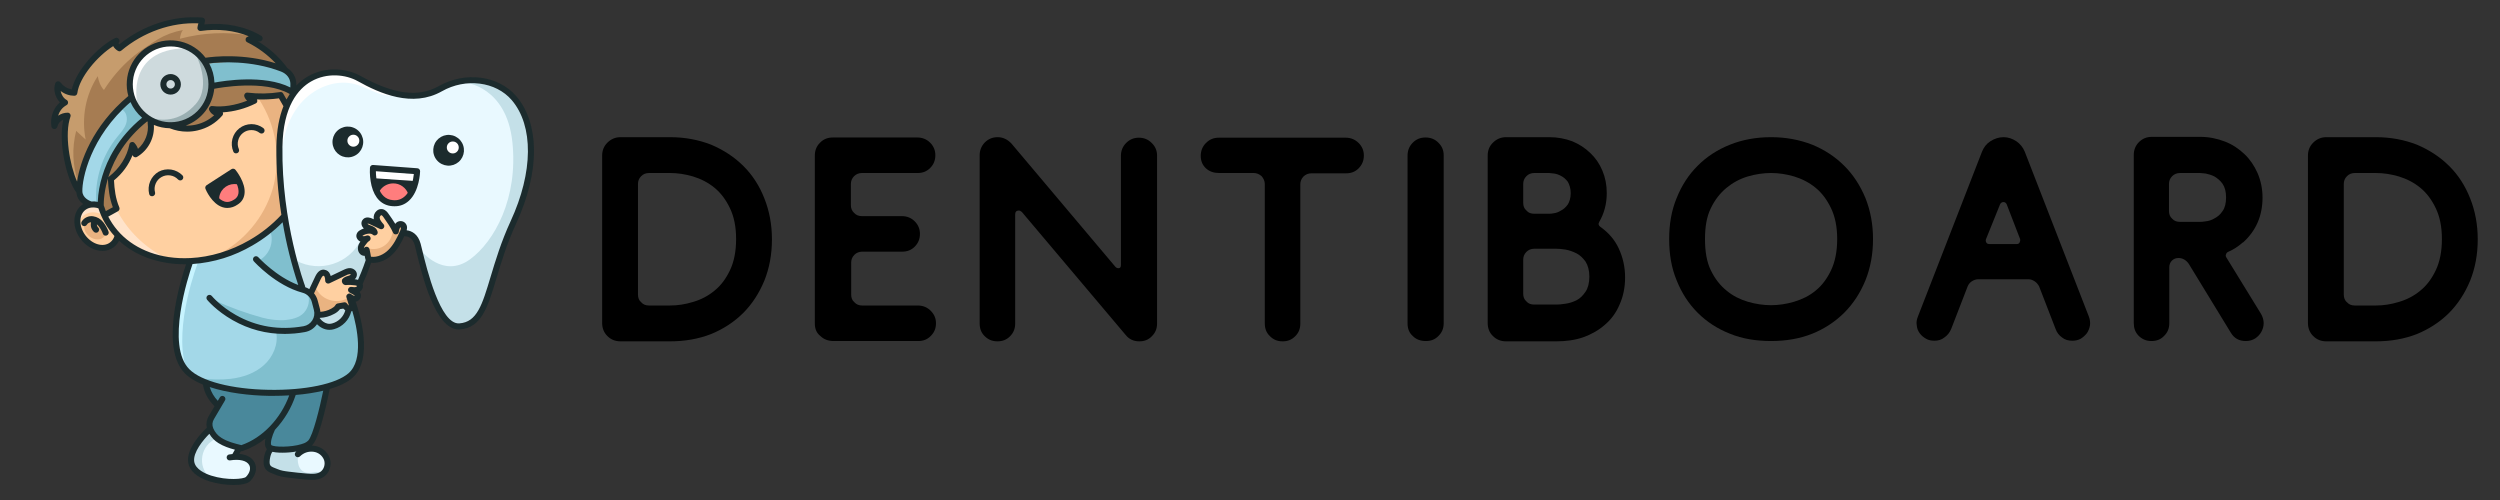 <svg xmlns="http://www.w3.org/2000/svg" xmlns:xlink="http://www.w3.org/1999/xlink" width="500" zoomAndPan="magnify" viewBox="0 0 375 75" height="100" preserveAspectRatio="xMidYMid meet" version="1.0"><rect x="0" y="0" width="375" height="75" fill="#333333" stroke="none"/><defs><g/><clipPath id="d362ddfeea"><path d="M 28 64 L 38 64 L 38 72.762 L 28 72.762 Z M 28 64 " clip-rule="nonzero"/></clipPath><clipPath id="b673c52ba5"><path d="M 7.5 2.262 L 80.25 2.262 L 80.25 72.762 L 7.5 72.762 Z M 7.5 2.262 " clip-rule="nonzero"/></clipPath></defs><g fill="#000000" fill-opacity="1"><g transform="translate(87.088, 51.154)"><g><path d="M 10.266 -5.328 L 13.406 -5.328 C 14.547 -5.328 15.688 -5.5 16.859 -5.859 C 18.047 -6.203 19.141 -6.766 20.094 -7.562 C 21.062 -8.344 21.797 -9.344 22.406 -10.609 C 23.016 -11.891 23.328 -13.453 23.328 -15.297 C 23.328 -17.125 23.016 -18.656 22.406 -19.922 C 21.797 -21.188 21.062 -22.188 20.094 -22.984 C 19.141 -23.766 18.047 -24.328 16.859 -24.688 C 15.688 -25.031 14.547 -25.203 13.406 -25.203 L 10.266 -25.203 C 9.781 -25.203 9.391 -25.031 9.094 -24.734 C 8.734 -24.375 8.609 -23.984 8.609 -23.547 L 8.609 -6.984 C 8.609 -6.516 8.734 -6.109 9.094 -5.812 C 9.391 -5.469 9.781 -5.328 10.266 -5.328 Z M 13.406 -30.578 C 15.641 -30.578 17.688 -30.188 19.578 -29.453 C 21.453 -28.656 23.062 -27.609 24.422 -26.25 C 25.781 -24.906 26.828 -23.281 27.562 -21.406 C 28.312 -19.531 28.703 -17.469 28.703 -15.25 C 28.703 -12.969 28.312 -10.922 27.562 -9.047 C 26.781 -7.172 25.734 -5.547 24.375 -4.188 C 23.016 -2.844 21.406 -1.797 19.578 -1.047 C 17.688 -0.312 15.641 0.047 13.406 0.047 L 5.984 0.047 C 5.203 0.047 4.547 -0.219 4.016 -0.75 C 3.5 -1.266 3.234 -1.922 3.234 -2.703 L 3.234 -27.828 C 3.234 -28.578 3.5 -29.234 4.016 -29.75 C 4.547 -30.281 5.203 -30.578 5.984 -30.578 Z M 13.406 -30.578 "/></g></g></g><g fill="#000000" fill-opacity="1"><g transform="translate(119.116, 51.154)"><g><path d="M 18.609 0 L 5.938 0 C 5.156 0 4.5 -0.219 3.938 -0.75 C 3.359 -1.219 3.109 -1.828 3.109 -2.625 L 3.109 -27.828 C 3.109 -28.578 3.359 -29.234 3.891 -29.75 C 4.406 -30.281 5.031 -30.531 5.812 -30.531 L 18.484 -30.531 C 19.219 -30.531 19.875 -30.281 20.406 -29.75 C 20.922 -29.234 21.188 -28.609 21.188 -27.875 C 21.188 -27.094 20.922 -26.469 20.406 -25.953 C 19.875 -25.422 19.266 -25.203 18.531 -25.203 L 10.172 -25.203 C 9.703 -25.203 9.312 -25.031 9 -24.734 C 8.656 -24.375 8.516 -23.984 8.516 -23.547 L 8.516 -20.406 C 8.516 -19.922 8.656 -19.531 9 -19.219 C 9.312 -18.875 9.703 -18.734 10.172 -18.734 L 16.172 -18.734 C 16.906 -18.734 17.562 -18.484 18.094 -17.953 C 18.609 -17.438 18.875 -16.812 18.875 -16.078 C 18.875 -15.297 18.609 -14.672 18.094 -14.156 C 17.562 -13.625 16.953 -13.406 16.203 -13.406 L 10.219 -13.406 C 9.75 -13.406 9.344 -13.234 9.047 -12.938 C 8.688 -12.578 8.562 -12.188 8.562 -11.75 L 8.562 -6.984 C 8.562 -6.516 8.688 -6.109 9.047 -5.812 C 9.344 -5.469 9.75 -5.328 10.219 -5.328 L 18.562 -5.328 C 19.312 -5.328 19.969 -5.062 20.484 -4.547 C 21.016 -4.016 21.281 -3.406 21.281 -2.672 C 21.281 -1.875 21.016 -1.266 20.484 -0.75 C 19.969 -0.219 19.359 0 18.609 0 Z M 18.609 0 "/></g></g></g><g fill="#000000" fill-opacity="1"><g transform="translate(143.715, 51.154)"><g><path d="M 8 -29.625 L 23.547 -11.188 C 23.672 -11.016 23.859 -10.922 24.031 -10.922 C 24.297 -10.922 24.422 -11.047 24.422 -11.406 L 24.422 -27.781 C 24.422 -28.531 24.688 -29.188 25.203 -29.703 C 25.734 -30.234 26.344 -30.5 27.125 -30.5 C 27.875 -30.5 28.531 -30.234 29.047 -29.703 C 29.578 -29.188 29.844 -28.578 29.844 -27.828 L 29.844 -2.625 C 29.844 -1.828 29.578 -1.219 29.047 -0.703 C 28.531 -0.172 27.922 0.047 27.172 0.047 C 26.344 0.047 25.641 -0.266 25.125 -0.922 L 9.562 -19.359 C 9.391 -19.484 9.266 -19.578 9.125 -19.578 C 8.734 -19.578 8.562 -19.359 8.562 -19 L 8.562 -2.625 C 8.562 -1.828 8.297 -1.219 7.781 -0.703 C 7.25 -0.172 6.641 0.047 5.891 0.047 C 5.109 0.047 4.5 -0.219 3.969 -0.75 C 3.453 -1.266 3.234 -1.875 3.234 -2.672 L 3.234 -27.875 C 3.234 -28.609 3.5 -29.266 4.016 -29.797 C 4.547 -30.312 5.156 -30.578 5.938 -30.578 C 6.734 -30.578 7.422 -30.234 8 -29.625 Z M 8 -29.625 "/></g></g></g><g fill="#000000" fill-opacity="1"><g transform="translate(176.922, 51.154)"><g><path d="M 11.141 -25.203 L 5.938 -25.203 C 5.156 -25.203 4.5 -25.422 3.969 -25.906 C 3.453 -26.391 3.188 -27 3.188 -27.781 C 3.188 -28.531 3.453 -29.188 3.969 -29.703 C 4.5 -30.234 5.109 -30.5 5.891 -30.5 L 24.953 -30.5 C 25.688 -30.5 26.344 -30.234 26.875 -29.703 C 27.391 -29.188 27.656 -28.578 27.656 -27.828 C 27.656 -27.047 27.391 -26.438 26.875 -25.906 C 26.344 -25.375 25.734 -25.156 24.984 -25.156 L 19.797 -25.156 C 19.312 -25.156 18.922 -24.984 18.609 -24.688 C 18.266 -24.328 18.125 -23.938 18.125 -23.5 L 18.125 -2.625 C 18.125 -1.828 17.875 -1.219 17.344 -0.703 C 16.812 -0.172 16.203 0.047 15.469 0.047 C 14.672 0.047 14.062 -0.219 13.547 -0.75 C 13.016 -1.266 12.797 -1.875 12.797 -2.672 L 12.797 -23.547 C 12.797 -23.984 12.625 -24.375 12.312 -24.734 C 11.969 -25.031 11.578 -25.203 11.141 -25.203 Z M 11.141 -25.203 "/></g></g></g><g fill="#000000" fill-opacity="1"><g transform="translate(207.945, 51.154)"><g><path d="M 5.938 0 C 5.156 0 4.5 -0.219 3.969 -0.75 C 3.453 -1.219 3.188 -1.828 3.188 -2.625 L 3.188 -27.828 C 3.188 -28.578 3.453 -29.234 3.969 -29.75 C 4.5 -30.281 5.109 -30.531 5.891 -30.531 C 6.641 -30.531 7.297 -30.281 7.812 -29.75 C 8.344 -29.234 8.609 -28.609 8.609 -27.875 L 8.609 -2.672 C 8.609 -1.875 8.344 -1.266 7.812 -0.75 C 7.297 -0.219 6.688 0 5.938 0 Z M 5.938 0 "/></g></g></g><g fill="#000000" fill-opacity="1"><g transform="translate(219.873, 51.154)"><g><path d="M 8.609 -12.188 L 8.609 -7.125 C 8.609 -6.641 8.734 -6.25 9.094 -5.938 C 9.391 -5.594 9.781 -5.469 10.266 -5.469 L 13.547 -5.469 C 13.891 -5.469 14.375 -5.5 14.938 -5.594 C 15.516 -5.672 16.078 -5.859 16.594 -6.109 C 17.125 -6.375 17.562 -6.812 17.953 -7.391 C 18.312 -7.906 18.531 -8.688 18.531 -9.656 C 18.531 -10.609 18.312 -11.359 17.953 -11.922 C 17.562 -12.453 17.125 -12.891 16.594 -13.156 C 16.078 -13.406 15.516 -13.625 14.938 -13.719 C 14.375 -13.812 13.891 -13.844 13.547 -13.844 L 10.266 -13.844 C 9.781 -13.844 9.391 -13.672 9.094 -13.375 C 8.734 -13.016 8.609 -12.625 8.609 -12.188 Z M 10.266 -19.094 L 12.5 -19.094 C 12.625 -19.094 12.891 -19.094 13.234 -19.172 C 13.594 -19.219 13.938 -19.359 14.281 -19.578 C 14.641 -19.75 14.984 -20.047 15.297 -20.484 C 15.547 -20.875 15.734 -21.453 15.734 -22.188 C 15.734 -22.891 15.547 -23.453 15.297 -23.891 C 14.984 -24.297 14.641 -24.594 14.281 -24.766 C 13.938 -24.953 13.594 -25.078 13.234 -25.125 C 12.891 -25.156 12.625 -25.203 12.5 -25.203 L 10.266 -25.203 C 9.781 -25.203 9.391 -25.031 9.094 -24.734 C 8.734 -24.375 8.609 -23.984 8.609 -23.547 L 8.609 -20.75 C 8.609 -20.266 8.734 -19.875 9.094 -19.578 C 9.391 -19.219 9.781 -19.094 10.266 -19.094 Z M 20.188 -17.125 C 21.406 -16.25 22.328 -15.203 22.938 -13.891 C 23.547 -12.578 23.891 -11.141 23.891 -9.531 C 23.891 -8 23.594 -6.641 23.062 -5.469 C 22.547 -4.234 21.797 -3.234 20.875 -2.453 C 19.922 -1.609 18.828 -1 17.609 -0.562 C 16.344 -0.125 14.984 0.047 13.547 0.047 L 6.031 0.047 C 5.25 0.047 4.594 -0.219 4.062 -0.75 C 3.531 -1.266 3.281 -1.922 3.281 -2.703 L 3.281 -27.828 C 3.281 -28.578 3.531 -29.234 4.062 -29.75 C 4.594 -30.281 5.25 -30.578 6.031 -30.578 L 12.531 -30.578 C 13.766 -30.578 14.891 -30.359 15.953 -29.969 C 17 -29.531 17.875 -28.969 18.656 -28.219 C 19.438 -27.484 20.047 -26.609 20.484 -25.562 C 20.922 -24.516 21.141 -23.422 21.141 -22.188 C 21.141 -20.578 20.75 -19.141 20.016 -17.875 C 19.828 -17.562 19.922 -17.297 20.188 -17.125 Z M 20.188 -17.125 "/></g></g></g><g fill="#000000" fill-opacity="1"><g transform="translate(247.094, 51.154)"><g><path d="M 18.562 -5.375 C 19.703 -5.375 20.844 -5.547 22.016 -5.891 C 23.203 -6.25 24.297 -6.766 25.25 -7.562 C 26.219 -8.344 26.953 -9.344 27.562 -10.609 C 28.172 -11.891 28.484 -13.453 28.484 -15.297 C 28.484 -17.125 28.172 -18.656 27.562 -19.922 C 26.953 -21.188 26.219 -22.188 25.25 -22.984 C 24.297 -23.766 23.203 -24.328 22.016 -24.688 C 20.844 -25.031 19.703 -25.203 18.562 -25.203 C 17.438 -25.203 16.25 -25.031 15.078 -24.688 C 13.891 -24.328 12.844 -23.766 11.891 -22.984 C 10.922 -22.188 10.141 -21.188 9.531 -19.922 C 8.906 -18.656 8.656 -17.125 8.656 -15.297 C 8.656 -13.453 8.906 -11.891 9.531 -10.609 C 10.141 -9.344 10.922 -8.344 11.891 -7.562 C 12.844 -6.766 13.891 -6.25 15.078 -5.891 C 16.25 -5.547 17.438 -5.375 18.562 -5.375 Z M 18.562 -30.578 C 20.797 -30.578 22.844 -30.188 24.734 -29.453 C 26.562 -28.703 28.172 -27.656 29.531 -26.297 C 30.891 -24.953 31.938 -23.328 32.719 -21.453 C 33.469 -19.578 33.859 -17.516 33.859 -15.297 C 33.859 -13.016 33.469 -10.969 32.719 -9.094 C 31.938 -7.203 30.891 -5.594 29.531 -4.234 C 28.172 -2.891 26.562 -1.828 24.734 -1.094 C 22.844 -0.344 20.797 0 18.562 0 C 16.297 0 14.234 -0.344 12.406 -1.094 C 10.531 -1.828 8.906 -2.891 7.562 -4.234 C 6.203 -5.594 5.156 -7.203 4.406 -9.094 C 3.625 -10.969 3.281 -13.016 3.281 -15.297 C 3.281 -17.516 3.625 -19.578 4.406 -21.453 C 5.156 -23.328 6.203 -24.953 7.562 -26.297 C 8.906 -27.656 10.531 -28.703 12.406 -29.453 C 14.234 -30.188 16.297 -30.578 18.562 -30.578 Z M 18.562 -30.578 "/></g></g></g><g fill="#000000" fill-opacity="1"><g transform="translate(284.234, 51.154)"><g><path d="M 15.766 -20.484 L 13.672 -15.297 C 13.594 -15.109 13.625 -14.938 13.719 -14.766 C 13.812 -14.594 13.984 -14.547 14.203 -14.547 L 18.266 -14.547 C 18.438 -14.547 18.609 -14.594 18.703 -14.766 C 18.781 -14.938 18.828 -15.109 18.781 -15.297 L 16.781 -20.484 C 16.688 -20.703 16.516 -20.844 16.297 -20.844 C 16.031 -20.844 15.859 -20.703 15.766 -20.484 Z M 3.453 -3.672 L 13.062 -28.391 C 13.328 -29.047 13.719 -29.578 14.328 -29.969 C 14.938 -30.359 15.594 -30.578 16.297 -30.578 C 17 -30.578 17.609 -30.359 18.219 -29.969 C 18.781 -29.578 19.219 -29.047 19.484 -28.391 L 29.094 -3.672 C 29.266 -3.234 29.312 -2.797 29.266 -2.359 C 29.188 -1.922 29.047 -1.531 28.797 -1.172 C 28.531 -0.828 28.219 -0.562 27.875 -0.344 C 27.484 -0.125 27.047 -0.047 26.609 -0.047 C 26.031 -0.047 25.516 -0.172 25.078 -0.531 C 24.641 -0.828 24.297 -1.266 24.109 -1.797 L 21.625 -8.219 C 21.453 -8.516 21.234 -8.781 20.969 -8.953 C 20.703 -9.125 20.406 -9.266 20.047 -9.266 L 12.5 -9.266 C 12.141 -9.266 11.797 -9.125 11.531 -8.953 C 11.266 -8.781 11.047 -8.516 10.922 -8.219 L 8.438 -1.797 C 8.219 -1.266 7.859 -0.828 7.422 -0.531 C 6.984 -0.172 6.469 -0.047 5.938 -0.047 C 5.469 -0.047 5.031 -0.125 4.672 -0.344 C 4.281 -0.562 3.969 -0.828 3.719 -1.172 C 3.453 -1.531 3.312 -1.922 3.281 -2.359 C 3.188 -2.797 3.281 -3.234 3.453 -3.672 Z M 3.453 -3.672 "/></g></g></g><g fill="#000000" fill-opacity="1"><g transform="translate(316.785, 51.154)"><g><path d="M 8.562 -23.547 L 8.562 -19.531 C 8.562 -19.047 8.688 -18.656 9.047 -18.344 C 9.344 -18 9.75 -17.875 10.219 -17.875 L 13.188 -17.875 C 13.375 -17.875 13.625 -17.875 14.062 -17.953 C 14.5 -18 14.938 -18.125 15.375 -18.391 C 15.812 -18.609 16.25 -18.953 16.594 -19.484 C 16.953 -19.969 17.125 -20.672 17.125 -21.531 C 17.125 -22.406 16.953 -23.062 16.594 -23.594 C 16.25 -24.078 15.812 -24.422 15.375 -24.688 C 14.938 -24.906 14.5 -25.031 14.062 -25.125 C 13.625 -25.156 13.375 -25.203 13.188 -25.203 L 10.219 -25.203 C 9.75 -25.203 9.344 -25.031 9.047 -24.734 C 8.688 -24.375 8.562 -23.984 8.562 -23.547 Z M 19.703 -14.812 L 19.609 -14.766 C 18.922 -14.156 18.219 -13.719 17.438 -13.375 C 17.25 -13.281 17.172 -13.188 17.125 -13.016 C 17.031 -12.844 17.078 -12.672 17.172 -12.531 L 22.375 -4.062 C 22.625 -3.625 22.766 -3.141 22.766 -2.672 C 22.766 -2.188 22.625 -1.75 22.406 -1.359 C 22.188 -0.969 21.891 -0.656 21.5 -0.391 C 21.062 -0.125 20.625 0 20.094 0 C 19.094 0 18.344 -0.391 17.828 -1.266 L 11.531 -11.578 C 11.141 -12.141 10.609 -12.453 10 -12.453 C 9.562 -12.453 9.266 -12.312 9 -12.062 C 8.734 -11.797 8.609 -11.453 8.609 -11.047 L 8.609 -2.672 C 8.609 -1.875 8.344 -1.266 7.812 -0.75 C 7.297 -0.219 6.688 0 5.938 0 C 5.156 0 4.547 -0.266 4.016 -0.781 C 3.5 -1.312 3.281 -1.922 3.281 -2.703 L 3.281 -27.922 C 3.281 -28.656 3.531 -29.312 4.062 -29.844 C 4.594 -30.359 5.203 -30.625 5.984 -30.625 L 13.281 -30.625 C 14.594 -30.625 15.812 -30.359 16.953 -29.922 C 18.094 -29.484 19.047 -28.828 19.875 -28.047 C 20.703 -27.266 21.359 -26.297 21.844 -25.203 C 22.328 -24.078 22.594 -22.844 22.594 -21.531 C 22.594 -18.781 21.625 -16.562 19.703 -14.812 Z M 19.703 -14.812 "/></g></g></g><g fill="#000000" fill-opacity="1"><g transform="translate(342.958, 51.154)"><g><path d="M 10.266 -5.328 L 13.406 -5.328 C 14.547 -5.328 15.688 -5.5 16.859 -5.859 C 18.047 -6.203 19.141 -6.766 20.094 -7.562 C 21.062 -8.344 21.797 -9.344 22.406 -10.609 C 23.016 -11.891 23.328 -13.453 23.328 -15.297 C 23.328 -17.125 23.016 -18.656 22.406 -19.922 C 21.797 -21.188 21.062 -22.188 20.094 -22.984 C 19.141 -23.766 18.047 -24.328 16.859 -24.688 C 15.688 -25.031 14.547 -25.203 13.406 -25.203 L 10.266 -25.203 C 9.781 -25.203 9.391 -25.031 9.094 -24.734 C 8.734 -24.375 8.609 -23.984 8.609 -23.547 L 8.609 -6.984 C 8.609 -6.516 8.734 -6.109 9.094 -5.812 C 9.391 -5.469 9.781 -5.328 10.266 -5.328 Z M 13.406 -30.578 C 15.641 -30.578 17.688 -30.188 19.578 -29.453 C 21.453 -28.656 23.062 -27.609 24.422 -26.25 C 25.781 -24.906 26.828 -23.281 27.562 -21.406 C 28.312 -19.531 28.703 -17.469 28.703 -15.25 C 28.703 -12.969 28.312 -10.922 27.562 -9.047 C 26.781 -7.172 25.734 -5.547 24.375 -4.188 C 23.016 -2.844 21.406 -1.797 19.578 -1.047 C 17.688 -0.312 15.641 0.047 13.406 0.047 L 5.984 0.047 C 5.203 0.047 4.547 -0.219 4.016 -0.75 C 3.5 -1.266 3.234 -1.922 3.234 -2.703 L 3.234 -27.828 C 3.234 -28.578 3.5 -29.234 4.016 -29.75 C 4.547 -30.281 5.203 -30.578 5.984 -30.578 Z M 13.406 -30.578 "/></g></g></g><path fill="#ffd0a1" d="M 14.906 31.09 C 14.09 30.797 13.293 30.883 12.707 31.324 C 11.605 32.156 11.59 34 12.668 35.434 C 13.746 36.867 15.523 37.359 16.621 36.527 C 17.008 36.227 17.262 35.84 17.375 35.363 C 17.375 35.359 17.375 35.355 17.375 35.348 C 16.23 34.117 15.41 32.695 14.906 31.09 Z M 14.906 31.09 " fill-opacity="1" fill-rule="nonzero"/><path fill="#49889b" d="M 43.66 59.102 C 42.812 59.16 41.93 59.191 41.031 59.191 C 40.797 59.191 40.566 59.191 40.332 59.191 C 37.344 59.141 33.859 58.723 31.176 57.773 C 31.406 58.785 31.895 59.652 32.637 60.375 C 32.664 60.398 32.684 60.426 32.695 60.461 L 33.105 59.77 C 33.195 59.637 33.309 59.613 33.445 59.695 C 33.582 59.777 33.617 59.891 33.547 60.031 L 31.934 62.773 C 31.641 63.266 31.598 63.781 31.812 64.312 C 32.09 64.973 32.531 65.488 33.141 65.859 C 34.07 66.445 35.164 66.715 36.23 66.973 C 39.527 65.852 42.41 62.793 43.66 59.102 Z M 43.66 59.102 " fill-opacity="1" fill-rule="nonzero"/><path fill="#ffd0a1" d="M 28.574 38.91 C 31.594 38.762 34.684 37.836 37.527 36.191 C 39.32 35.16 40.922 33.891 42.332 32.375 C 42.359 32.348 42.391 32.328 42.422 32.312 C 41.875 28.906 41.617 25.477 41.656 22.027 C 41.691 19.434 42.117 17.438 42.746 15.895 C 42.715 15.871 42.688 15.844 42.668 15.809 C 42.535 15.562 42.398 15.328 42.27 15.105 C 42.164 14.922 42.055 14.738 41.949 14.543 C 40.527 14.746 39.102 14.789 37.672 14.668 C 37.82 14.777 37.988 14.844 38.172 14.871 C 38.301 14.883 38.379 14.953 38.398 15.082 C 38.422 15.211 38.375 15.305 38.262 15.363 C 36.422 16.266 34.27 16.746 32.48 16.676 C 32.633 16.766 32.797 16.801 32.969 16.789 C 33.09 16.773 33.176 16.816 33.234 16.922 C 33.289 17.027 33.277 17.129 33.199 17.219 C 32.23 18.328 31.027 19.051 29.59 19.387 C 29.09 19.5 28.578 19.555 28.062 19.551 C 27.172 19.551 26.312 19.383 25.484 19.047 C 24.562 19.031 23.684 18.824 22.852 18.426 C 22.914 18.91 22.906 19.391 22.828 19.875 C 22.754 20.355 22.605 20.816 22.395 21.254 C 22.18 21.691 21.91 22.094 21.578 22.449 C 21.25 22.809 20.875 23.113 20.457 23.363 C 20.359 23.414 20.266 23.406 20.176 23.34 C 20.09 23.273 20.059 23.188 20.082 23.078 C 20.109 22.848 20.074 22.629 19.965 22.422 C 19.488 24.129 18.402 25.754 16.906 26.965 C 16.977 28.348 17.125 29.793 17.723 31.18 C 17.785 31.316 17.75 31.426 17.621 31.5 C 17.371 31.66 17.066 31.82 16.773 31.98 C 16.5 32.125 16.223 32.273 15.988 32.414 C 16.098 32.633 16.211 32.852 16.332 33.062 C 18.105 36.137 21.273 38.156 25.266 38.75 C 26.348 38.91 27.43 38.965 28.52 38.914 C 28.535 38.91 28.555 38.91 28.574 38.91 Z M 28.574 38.91 " fill-opacity="1" fill-rule="nonzero"/><path fill="#a3d8e8" d="M 14.844 30.527 C 14.879 29.133 15.109 27.77 15.527 26.438 C 16.25 24.078 17.895 20.645 21.617 17.664 L 21.625 17.664 C 20.73 16.953 20.074 16.062 19.652 15 C 16.887 17.328 14.812 20.086 13.484 23.203 C 12.391 25.777 12.137 27.879 12.164 28.715 C 12.195 29.855 13.402 30.332 13.664 30.422 C 14.066 30.379 14.457 30.418 14.844 30.527 Z M 14.844 30.527 " fill-opacity="1" fill-rule="nonzero"/><g clip-path="url(#d362ddfeea)"><path fill="#e9f9ff" d="M 34.441 68.875 C 34.371 68.891 34.305 68.879 34.242 68.836 C 34.184 68.793 34.148 68.738 34.133 68.664 C 34.121 68.594 34.141 68.527 34.184 68.469 C 34.227 68.41 34.285 68.375 34.359 68.367 C 34.574 68.328 34.781 68.305 34.98 68.289 L 35.523 67.328 C 34.609 67.094 33.688 66.812 32.863 66.289 C 32.246 65.91 31.777 65.395 31.449 64.746 C 30.883 65.289 28.676 67.535 28.938 69.266 C 29.121 70.48 30.5 71.164 31.621 71.52 C 33.879 72.242 36.594 72.113 37.035 71.668 C 37.656 71.023 37.859 70.266 37.559 69.691 C 37.164 68.918 35.996 68.625 34.441 68.875 Z M 34.441 68.875 " fill-opacity="1" fill-rule="nonzero"/></g><path fill="#1c2b2d" d="M 33.699 30.379 C 34.223 30.527 34.727 30.438 35.246 30.094 C 35.652 29.844 35.891 29.484 35.961 29.012 C 36.129 27.895 35.223 26.539 34.879 26.078 L 31.465 28.25 C 31.77 28.844 32.477 30.031 33.699 30.379 Z M 33.699 30.379 " fill-opacity="1" fill-rule="nonzero"/><path fill="#ff7d7d" d="M 32.859 29.914 C 32.859 29.934 32.859 29.953 32.859 29.973 C 33.113 30.156 33.395 30.293 33.695 30.379 C 34.219 30.527 34.723 30.438 35.242 30.094 C 35.648 29.844 35.887 29.484 35.957 29.012 C 36.004 28.555 35.941 28.113 35.77 27.691 C 35.57 27.633 35.367 27.605 35.16 27.605 C 34.855 27.605 34.562 27.664 34.277 27.781 C 33.996 27.898 33.75 28.066 33.531 28.281 C 33.316 28.5 33.148 28.746 33.035 29.031 C 32.918 29.312 32.859 29.605 32.859 29.914 Z M 32.859 29.914 " fill-opacity="1" fill-rule="nonzero"/><path fill="#c69c6d" d="M 19.449 14.488 C 19.457 14.48 19.465 14.477 19.469 14.473 C 19.359 14.098 19.281 13.715 19.242 13.328 C 19.199 12.938 19.195 12.547 19.223 12.16 C 19.254 11.77 19.32 11.387 19.418 11.008 C 19.52 10.629 19.652 10.266 19.82 9.91 C 19.988 9.559 20.184 9.223 20.414 8.906 C 20.641 8.59 20.898 8.297 21.18 8.023 C 21.461 7.754 21.766 7.512 22.094 7.301 C 22.418 7.086 22.762 6.902 23.121 6.75 C 23.48 6.602 23.852 6.484 24.234 6.398 C 24.617 6.316 25 6.27 25.391 6.258 C 25.781 6.246 26.168 6.27 26.555 6.328 C 26.941 6.387 27.316 6.48 27.688 6.609 C 28.055 6.738 28.41 6.898 28.746 7.094 C 29.086 7.285 29.406 7.508 29.703 7.762 C 30.004 8.012 30.277 8.289 30.523 8.594 C 30.77 8.895 30.988 9.215 31.176 9.559 C 32.211 9.41 37.492 8.742 42.02 9.957 C 40.664 8.359 39.051 7.098 37.172 6.172 C 37.078 6.125 37.027 6.047 37.027 5.941 C 37.027 5.832 37.078 5.758 37.172 5.707 C 37.402 5.598 37.645 5.527 37.898 5.488 C 35.652 4.422 32.875 4.043 30.102 4.453 C 30.016 4.465 29.941 4.441 29.883 4.383 C 29.82 4.32 29.793 4.25 29.805 4.164 C 29.836 3.965 29.879 3.766 29.938 3.57 C 29.961 3.488 29.984 3.406 30.004 3.324 C 25.824 3.082 21.496 4.566 18.082 7.43 C 17.984 7.512 17.883 7.52 17.777 7.449 C 17.512 7.277 17.152 7.004 17.078 6.633 C 14.652 8.074 11.734 11.438 11.398 13.945 C 11.383 14.094 11.297 14.168 11.148 14.172 C 10.375 14.188 9.523 13.82 8.871 13.207 C 8.832 13.961 9.238 14.789 9.879 15.148 C 9.969 15.195 10.016 15.273 10.016 15.375 C 10.016 15.477 9.969 15.551 9.879 15.602 C 9.078 16.027 8.535 16.91 8.402 17.891 C 8.863 17.367 9.445 17.102 10.141 17.094 C 10.23 17.094 10.301 17.129 10.352 17.203 C 10.406 17.273 10.418 17.355 10.387 17.438 C 9.375 20.254 10.418 25.598 11.676 27.902 C 11.918 25.211 13.566 19.375 19.449 14.488 Z M 19.449 14.488 " fill-opacity="1" fill-rule="nonzero"/><path fill="#a67c52" d="M 22.453 18.223 C 22.309 18.137 22.16 18.051 22.023 17.953 C 22.004 18 21.977 18.039 21.941 18.07 C 15.289 23.387 15.348 30.246 15.367 30.836 C 15.48 31.211 15.617 31.578 15.77 31.941 C 16.004 31.801 16.27 31.66 16.527 31.52 C 16.746 31.406 16.973 31.289 17.164 31.172 C 16.59 29.734 16.445 28.25 16.383 26.855 C 16.379 26.766 16.41 26.695 16.48 26.641 C 18.105 25.359 19.246 23.566 19.594 21.719 C 19.613 21.613 19.672 21.547 19.773 21.516 C 19.879 21.484 19.965 21.512 20.035 21.59 C 20.312 21.902 20.492 22.262 20.582 22.668 C 21.848 21.727 22.574 20.039 22.336 18.48 C 22.32 18.367 22.359 18.281 22.453 18.223 Z M 22.453 18.223 " fill-opacity="1" fill-rule="nonzero"/><path fill="#cedadd" d="M 26.422 12.648 C 26.422 12.422 26.34 12.227 26.18 12.062 C 26.016 11.902 25.82 11.82 25.594 11.82 C 25.363 11.82 25.168 11.902 25.004 12.062 C 24.844 12.227 24.762 12.422 24.762 12.648 C 24.762 12.879 24.844 13.074 25.004 13.238 C 25.168 13.398 25.363 13.48 25.594 13.48 C 25.82 13.48 26.016 13.398 26.18 13.238 C 26.34 13.074 26.422 12.879 26.422 12.648 Z M 26.422 12.648 " fill-opacity="1" fill-rule="nonzero"/><path fill="#cedadd" d="M 25.594 18.531 C 25.852 18.527 26.105 18.508 26.363 18.469 C 26.617 18.43 26.871 18.379 27.117 18.309 C 27.367 18.238 27.609 18.152 27.848 18.051 C 28.086 17.945 28.312 17.828 28.535 17.699 C 28.758 17.566 28.969 17.422 29.172 17.262 C 29.375 17.102 29.566 16.93 29.75 16.742 C 29.93 16.559 30.098 16.363 30.25 16.156 C 30.406 15.949 30.547 15.734 30.676 15.508 C 30.801 15.281 30.914 15.051 31.012 14.812 C 31.105 14.57 31.188 14.324 31.25 14.074 C 31.316 13.824 31.363 13.57 31.395 13.316 C 31.43 13.059 31.441 12.801 31.441 12.543 C 31.438 12.285 31.422 12.027 31.387 11.77 C 31.352 11.516 31.297 11.262 31.23 11.012 C 31.16 10.762 31.078 10.52 30.977 10.281 C 30.875 10.043 30.762 9.812 30.633 9.59 C 30.5 9.363 30.355 9.152 30.199 8.945 C 30.043 8.742 29.871 8.547 29.688 8.367 C 29.504 8.184 29.309 8.016 29.105 7.859 C 28.898 7.703 28.684 7.559 28.461 7.43 C 28.238 7.301 28.004 7.188 27.766 7.09 C 27.527 6.992 27.285 6.906 27.035 6.84 C 26.785 6.773 26.531 6.723 26.277 6.691 C 26.02 6.656 25.766 6.641 25.504 6.641 C 25.246 6.641 24.992 6.656 24.734 6.691 C 24.48 6.723 24.227 6.773 23.977 6.84 C 23.727 6.906 23.484 6.992 23.246 7.09 C 23.004 7.188 22.773 7.301 22.551 7.43 C 22.328 7.559 22.113 7.703 21.906 7.859 C 21.703 8.016 21.508 8.184 21.324 8.367 C 21.141 8.547 20.969 8.742 20.812 8.945 C 20.652 9.152 20.512 9.363 20.379 9.59 C 20.25 9.812 20.133 10.043 20.035 10.281 C 19.934 10.52 19.852 10.762 19.781 11.012 C 19.715 11.262 19.66 11.516 19.625 11.77 C 19.59 12.027 19.57 12.285 19.57 12.543 C 19.566 12.801 19.582 13.059 19.613 13.316 C 19.648 13.57 19.695 13.824 19.758 14.074 C 19.824 14.324 19.906 14.57 20 14.812 C 20.098 15.051 20.211 15.281 20.336 15.508 C 20.465 15.734 20.605 15.949 20.758 16.156 C 20.914 16.363 21.082 16.559 21.262 16.742 C 21.445 16.93 21.637 17.102 21.84 17.262 C 22.043 17.422 22.254 17.566 22.477 17.699 C 22.699 17.828 22.926 17.945 23.164 18.051 C 23.402 18.152 23.645 18.238 23.895 18.309 C 24.141 18.379 24.395 18.43 24.648 18.469 C 24.902 18.508 25.16 18.527 25.418 18.531 C 25.477 18.512 25.535 18.512 25.594 18.531 Z M 24.246 12.648 C 24.246 12.473 24.277 12.301 24.348 12.133 C 24.414 11.969 24.512 11.824 24.641 11.695 C 24.766 11.57 24.91 11.473 25.074 11.402 C 25.242 11.336 25.414 11.301 25.59 11.301 C 25.77 11.301 25.941 11.332 26.105 11.402 C 26.273 11.469 26.418 11.566 26.543 11.695 C 26.672 11.82 26.77 11.965 26.836 12.133 C 26.906 12.297 26.938 12.469 26.938 12.648 C 26.938 12.828 26.906 13 26.836 13.164 C 26.77 13.328 26.672 13.477 26.543 13.602 C 26.418 13.73 26.273 13.828 26.109 13.895 C 25.941 13.965 25.77 13.996 25.594 13.996 C 25.414 13.996 25.242 13.965 25.078 13.895 C 24.914 13.828 24.766 13.73 24.641 13.602 C 24.516 13.477 24.418 13.332 24.348 13.164 C 24.281 13 24.246 12.828 24.246 12.648 Z M 24.246 12.648 " fill-opacity="1" fill-rule="nonzero"/><path fill="#a67c52" d="M 37.113 14.086 C 38.762 14.285 40.406 14.258 42.047 14.004 C 42.168 13.988 42.258 14.031 42.312 14.137 C 42.449 14.383 42.586 14.617 42.715 14.844 C 42.805 15 42.902 15.164 42.992 15.332 C 43.207 14.879 43.453 14.445 43.734 14.035 C 39.723 11.551 32.121 13.121 32.043 13.137 C 32.016 13.141 31.984 13.141 31.957 13.137 C 31.902 13.828 31.738 14.492 31.469 15.133 C 31.199 15.773 30.836 16.352 30.379 16.871 C 29.918 17.395 29.391 17.828 28.793 18.176 C 28.191 18.523 27.555 18.77 26.875 18.91 C 27.891 19.109 28.891 19.059 29.879 18.762 C 30.867 18.465 31.73 17.953 32.469 17.23 C 32.07 17.094 31.77 16.84 31.57 16.465 C 31.527 16.375 31.535 16.285 31.598 16.203 C 31.656 16.121 31.738 16.086 31.84 16.098 C 33.488 16.312 35.594 15.949 37.465 15.148 C 37.16 14.984 36.953 14.742 36.832 14.418 C 36.809 14.328 36.824 14.246 36.887 14.176 C 36.945 14.105 37.023 14.074 37.113 14.086 Z M 37.113 14.086 " fill-opacity="1" fill-rule="nonzero"/><path fill="#ffd0a1" d="M 53.277 42.613 C 52.793 42.535 52.309 42.523 51.824 42.574 C 51.68 42.586 51.59 42.527 51.551 42.387 L 51.535 42.383 C 51.477 42.34 51.445 42.281 51.434 42.211 C 51.422 42.141 51.441 42.074 51.484 42.02 C 51.684 41.746 51.996 41.652 52.27 41.574 L 52.398 41.535 C 52.59 41.473 52.816 41.348 52.82 41.191 C 52.82 41.074 52.664 40.945 52.496 40.938 C 52.273 40.918 52.031 41.035 51.816 41.141 L 49.344 42.324 C 49.258 42.363 49.176 42.359 49.098 42.312 C 49.02 42.266 48.977 42.195 48.973 42.102 C 48.977 41.883 48.941 41.672 48.875 41.465 C 48.82 41.305 48.711 41.203 48.547 41.168 C 48.344 41.152 48.133 41.363 47.926 41.801 L 46.875 44.035 C 47.156 44.352 47.355 44.719 47.465 45.129 L 47.777 46.328 C 47.832 46.539 47.859 46.754 47.859 46.973 C 48.539 46.969 49.176 46.801 49.773 46.473 C 50.051 46.324 50.352 46.129 50.484 45.859 C 50.52 45.785 50.574 45.742 50.656 45.723 C 50.812 45.684 50.988 45.656 51.156 45.629 C 51.328 45.602 51.48 45.582 51.617 45.547 C 51.727 45.52 51.812 45.551 51.883 45.641 C 51.984 45.805 52.125 45.938 52.293 46.031 C 52.363 46.059 52.434 46.059 52.504 46.031 C 52.531 46.023 52.551 46.004 52.562 45.98 C 52.57 45.879 52.551 45.785 52.504 45.695 C 52.438 45.516 52.383 45.309 52.328 45.113 C 52.273 44.918 52.223 44.734 52.164 44.578 C 52.121 44.461 52.148 44.359 52.25 44.281 C 52.348 44.203 52.449 44.199 52.555 44.273 C 52.723 44.414 52.91 44.508 53.121 44.559 C 53.266 44.574 53.414 44.5 53.434 44.41 C 53.457 44.32 53.328 44.152 53.188 44.082 C 52.965 43.969 52.766 43.855 52.52 43.711 C 52.398 43.637 52.363 43.531 52.414 43.398 C 52.461 43.266 52.555 43.211 52.695 43.234 C 53.016 43.285 53.277 43.32 53.492 43.234 C 53.602 43.184 53.684 43.102 53.727 42.988 C 53.75 42.938 53.75 42.883 53.727 42.828 C 53.68 42.719 53.531 42.652 53.277 42.613 Z M 53.277 42.613 " fill-opacity="1" fill-rule="nonzero"/><path fill="#ffd0a1" d="M 60.203 33.906 C 60.09 33.844 59.91 33.938 59.82 34.055 C 59.703 34.258 59.637 34.48 59.621 34.715 C 59.602 34.844 59.527 34.918 59.398 34.934 C 59.273 34.949 59.18 34.898 59.129 34.781 C 58.812 34.055 58.215 33.211 57.738 32.531 L 57.691 32.469 C 57.559 32.281 57.414 32.102 57.25 32.07 C 57.141 32.051 57.047 32.086 56.969 32.164 C 56.82 32.305 56.75 32.48 56.766 32.691 C 56.805 33.059 57.07 33.383 57.387 33.738 C 57.484 33.84 57.488 33.949 57.402 34.066 C 57.316 34.18 57.211 34.207 57.082 34.141 C 56.852 34.031 56.613 33.922 56.371 33.812 C 56.133 33.699 55.895 33.59 55.66 33.48 C 55.52 33.402 55.367 33.348 55.207 33.324 C 55.102 33.309 55.016 33.344 54.949 33.426 C 54.895 33.52 54.98 33.691 55.098 33.781 C 55.234 33.871 55.383 33.938 55.539 33.984 C 55.613 34.012 55.688 34.043 55.766 34.074 C 56.152 34.238 56.395 34.48 56.465 34.785 C 56.492 34.906 56.453 35 56.34 35.066 C 56.23 35.129 56.129 35.117 56.035 35.031 C 55.684 34.699 54.832 34.828 54.336 35.164 C 54.262 35.203 54.211 35.262 54.176 35.336 C 54.168 35.379 54.172 35.414 54.195 35.449 C 54.25 35.531 54.32 35.582 54.414 35.605 C 54.641 35.629 54.863 35.598 55.074 35.508 C 55.223 35.461 55.324 35.508 55.387 35.648 C 55.449 35.789 55.414 35.898 55.281 35.977 C 55.043 36.113 54.848 36.387 54.656 36.648 C 54.625 36.691 54.594 36.734 54.562 36.773 C 54.406 36.988 54.328 37.316 54.48 37.535 C 54.531 37.621 54.609 37.66 54.711 37.656 C 54.738 37.645 54.754 37.625 54.762 37.602 C 54.762 37.578 54.75 37.555 54.742 37.531 C 54.695 37.387 54.738 37.281 54.875 37.215 C 55.016 37.148 55.125 37.18 55.207 37.312 C 55.25 37.379 55.273 37.453 55.281 37.535 C 55.332 37.73 55.367 37.93 55.395 38.129 C 55.422 38.309 55.457 38.488 55.5 38.668 C 56.609 38.891 57.703 38.301 58.367 37.656 C 59.211 36.848 59.73 35.762 60.188 34.723 C 60.273 34.559 60.324 34.387 60.348 34.207 C 60.355 34.078 60.309 33.98 60.203 33.906 Z M 60.203 33.906 " fill-opacity="1" fill-rule="nonzero"/><path fill="#1c2b2d" d="M 58.91 30.211 C 59.652 30.293 60.301 30.082 60.855 29.582 C 61.977 28.566 62.234 26.613 62.289 25.926 L 56.191 25.484 C 56.172 26.473 56.301 30.02 58.91 30.211 Z M 58.91 30.211 " fill-opacity="1" fill-rule="nonzero"/><path fill="#e9f9ff" d="M 66.188 13.539 C 61.855 15.996 57.008 13.844 53.738 12.012 C 51.949 11.012 49.035 10.641 46.551 12.078 C 44.602 13.203 42.262 15.848 42.172 22.039 C 42.012 33.414 45.535 42.883 45.57 42.977 C 45.605 43.062 45.594 43.145 45.539 43.219 L 45.566 43.227 C 45.898 43.316 46.199 43.465 46.473 43.672 L 47.457 41.586 C 47.574 41.34 47.926 40.594 48.59 40.656 C 48.965 40.707 49.215 40.91 49.348 41.262 C 49.406 41.402 49.445 41.543 49.461 41.695 L 51.594 40.676 C 51.883 40.512 52.199 40.426 52.531 40.426 C 52.93 40.453 53.352 40.758 53.34 41.211 C 53.328 41.574 53.043 41.879 52.555 42.035 L 52.547 42.035 C 52.816 42.043 53.086 42.066 53.355 42.105 C 53.508 42.129 53.656 42.168 53.801 42.23 C 54.262 41.211 54.672 40.172 55.027 39.113 C 55.035 39.086 55.051 39.062 55.066 39.039 C 55.055 39.02 55.047 39 55.039 38.98 C 54.965 38.73 54.91 38.48 54.875 38.223 C 54.875 38.199 54.871 38.18 54.867 38.16 L 54.828 38.172 C 54.496 38.238 54.234 38.133 54.047 37.848 C 53.738 37.402 53.879 36.832 54.141 36.48 L 54.227 36.355 C 54.277 36.289 54.332 36.211 54.387 36.145 C 54.355 36.145 54.32 36.133 54.285 36.125 C 54.051 36.066 53.867 35.934 53.742 35.727 C 53.645 35.562 53.617 35.391 53.668 35.207 C 53.734 35.008 53.859 34.855 54.039 34.746 C 54.348 34.547 54.684 34.422 55.047 34.363 C 54.953 34.32 54.867 34.27 54.781 34.207 C 54.488 33.984 54.285 33.547 54.496 33.18 C 54.668 32.91 54.914 32.789 55.234 32.82 C 55.461 32.848 55.676 32.914 55.875 33.027 L 56.391 33.266 C 56.312 33.105 56.266 32.938 56.246 32.758 C 56.215 32.375 56.336 32.055 56.617 31.793 C 56.82 31.594 57.066 31.52 57.348 31.574 C 57.691 31.645 57.918 31.906 58.113 32.184 L 58.156 32.246 C 58.52 32.762 58.949 33.367 59.285 33.961 C 59.316 33.891 59.355 33.828 59.398 33.766 C 59.617 33.457 60.07 33.258 60.441 33.453 C 60.742 33.633 60.879 33.891 60.852 34.238 C 60.844 34.41 60.805 34.574 60.738 34.734 C 61.363 34.754 62.477 35.016 62.906 36.613 C 62.965 36.84 63.043 37.152 63.137 37.555 C 63.891 40.664 65.891 48.922 68.902 48.707 C 71.699 48.516 72.531 45.746 73.793 41.539 C 74.488 39.215 75.355 36.328 76.773 33.254 C 80.203 25.832 80.25 18.801 76.898 14.906 C 74.445 12.047 69.84 11.465 66.188 13.539 Z M 61.203 29.977 C 60.625 30.508 59.941 30.762 59.152 30.75 C 59.062 30.75 58.969 30.75 58.871 30.738 C 57.395 30.629 56.371 29.617 55.918 27.816 C 55.711 26.949 55.633 26.074 55.68 25.188 C 55.688 25.113 55.715 25.055 55.77 25.008 C 55.824 24.965 55.887 24.941 55.957 24.945 L 62.578 25.438 C 62.742 25.449 62.82 25.539 62.82 25.703 C 62.82 25.809 62.734 28.574 61.203 29.965 Z M 61.203 29.977 " fill-opacity="1" fill-rule="nonzero"/><path fill="#a3d8e8" d="M 52.711 46.496 C 52.648 46.527 52.578 46.547 52.508 46.555 C 52.516 46.582 52.516 46.613 52.508 46.641 C 52.359 47.254 52.066 47.789 51.633 48.242 C 51.195 48.695 50.676 49.012 50.07 49.184 C 49.859 49.25 49.645 49.285 49.426 49.285 C 48.559 49.285 47.871 48.742 47.516 48.312 C 47.492 48.355 47.469 48.398 47.441 48.441 C 47.023 49.094 46.43 49.488 45.668 49.625 C 44.695 49.801 43.715 49.887 42.727 49.887 C 39.973 49.891 37.395 49.215 35 47.852 C 32.566 46.469 31.273 44.906 31.219 44.84 C 31.176 44.785 31.156 44.723 31.164 44.652 C 31.172 44.578 31.203 44.52 31.258 44.477 C 31.312 44.43 31.375 44.41 31.445 44.418 C 31.516 44.426 31.574 44.457 31.621 44.512 C 31.633 44.527 32.918 46.078 35.273 47.41 C 37.441 48.641 40.988 49.93 45.578 49.113 C 45.875 49.062 46.145 48.953 46.395 48.785 C 46.645 48.617 46.852 48.406 47.012 48.156 C 47.172 47.902 47.277 47.625 47.324 47.328 C 47.371 47.031 47.355 46.738 47.277 46.449 L 46.965 45.25 C 46.867 44.875 46.68 44.551 46.406 44.277 C 46.133 44.004 45.809 43.816 45.438 43.715 C 41.504 42.664 38.34 39.199 38.215 39.051 C 38.16 39 38.133 38.934 38.133 38.859 C 38.133 38.785 38.164 38.723 38.219 38.672 C 38.273 38.621 38.34 38.598 38.414 38.605 C 38.488 38.613 38.551 38.645 38.598 38.703 C 38.625 38.738 41.508 41.895 45.059 43.062 C 44.836 42.441 43.457 38.508 42.523 32.922 C 41.125 34.383 39.547 35.621 37.793 36.633 C 34.996 38.273 31.984 39.203 28.75 39.414 C 28.234 40.871 24.547 51.797 28.277 55.523 C 30.113 57.371 34.738 58.57 40.336 58.668 C 45.793 58.762 50.535 57.766 52.402 56.129 C 54.883 53.965 53.656 48.676 52.941 46.316 C 52.879 46.395 52.805 46.457 52.711 46.496 Z M 52.711 46.496 " fill-opacity="1" fill-rule="nonzero"/><path fill="#49889b" d="M 41.074 64.367 C 41.07 64.387 41.062 64.402 41.055 64.422 C 40.672 65.211 40.258 66.492 40.551 66.891 C 40.598 66.957 40.938 67.137 41.898 67.188 C 43.078 67.242 44.23 67.102 45.359 66.77 L 45.371 66.77 C 45.383 66.766 45.395 66.762 45.406 66.758 C 45.852 66.609 46.199 66.426 46.395 66.211 C 47.215 65.309 48.328 60.422 48.742 58.336 C 47.254 58.703 45.746 58.945 44.219 59.066 C 43.57 61.07 42.523 62.836 41.074 64.367 Z M 41.074 64.367 " fill-opacity="1" fill-rule="nonzero"/><path fill="#c4e0e8" d="M 49.918 48.688 C 50.43 48.543 50.875 48.281 51.246 47.898 C 51.617 47.516 51.871 47.062 52 46.547 C 52.004 46.52 52.016 46.492 52.031 46.469 C 51.852 46.371 51.699 46.242 51.574 46.078 C 51.465 46.102 51.348 46.117 51.234 46.137 C 51.125 46.152 50.992 46.172 50.883 46.195 C 50.66 46.512 50.371 46.754 50.023 46.922 C 49.336 47.301 48.602 47.488 47.816 47.488 C 47.797 47.59 47.773 47.688 47.742 47.785 C 47.773 47.805 47.801 47.828 47.82 47.859 C 47.855 47.906 48.668 49.078 49.918 48.688 Z M 49.918 48.688 " fill-opacity="1" fill-rule="nonzero"/><path fill="#e9f9ff" d="M 44.488 68.309 C 44.438 68.258 44.418 68.195 44.418 68.125 C 44.422 68.051 44.449 67.992 44.5 67.945 C 44.746 67.711 45.023 67.52 45.328 67.371 L 45.309 67.328 C 44.34 67.586 43.352 67.715 42.344 67.711 C 42.18 67.711 42.023 67.711 41.875 67.699 C 41.523 67.688 41.172 67.645 40.824 67.562 C 40.824 67.562 40.816 67.57 40.812 67.574 C 40.41 67.812 40.133 69.219 40.309 69.738 C 40.426 70.082 40.715 70.211 41.184 70.395 C 41.301 70.438 41.422 70.484 41.543 70.539 C 42.074 70.777 42.66 70.867 43.316 70.949 C 44.234 71.062 45.164 71.16 46.082 71.234 C 46.812 71.293 47.57 71.324 48.137 70.969 C 48.758 70.578 49.051 69.691 48.801 68.953 C 48.66 68.578 48.434 68.27 48.121 68.02 C 47.809 67.773 47.457 67.621 47.059 67.57 C 46.207 67.477 45.469 67.727 44.855 68.328 C 44.801 68.375 44.738 68.398 44.668 68.395 C 44.598 68.391 44.535 68.363 44.488 68.309 Z M 44.488 68.309 " fill-opacity="1" fill-rule="nonzero"/><path fill="#80bfce" d="M 30.621 9.152 C 30.977 9.938 31.973 11.703 31.977 12.621 C 32.625 12.488 39.625 11.125 43.746 13.438 L 43.746 12.594 C 43.746 11.656 43.043 11.016 42.234 10.555 C 38 8.148 31.98 8.969 30.621 9.152 Z M 30.621 9.152 " fill-opacity="1" fill-rule="nonzero"/><path fill="#ffffff" d="M 56.188 26.738 L 62.625 27.188 L 62.289 25.926 L 56.191 25.477 Z M 56.188 26.738 " fill-opacity="1" fill-rule="nonzero"/><path fill="#ff7d7d" d="M 58.984 27.508 C 58.535 27.508 58.121 27.625 57.738 27.855 C 57.352 28.09 57.059 28.406 56.852 28.805 C 57.254 29.547 57.887 30.137 58.91 30.211 C 59.652 30.293 60.301 30.082 60.855 29.582 C 61.004 29.449 61.137 29.301 61.258 29.137 C 61.09 28.652 60.797 28.258 60.383 27.957 C 59.965 27.656 59.496 27.508 58.984 27.508 Z M 58.984 27.508 " fill-opacity="1" fill-rule="nonzero"/><path fill="#c4e0e8" d="M 76.898 14.898 C 75.195 12.914 72.449 12.027 69.703 12.367 C 69.832 12.379 75.973 12.973 76.855 21.297 C 77.75 29.711 74.176 36.199 70.527 38.883 C 66.457 41.875 63.137 37.551 63.137 37.551 C 63.887 40.66 65.891 48.918 68.902 48.707 C 71.695 48.512 72.527 45.742 73.789 41.535 C 74.484 39.215 75.355 36.324 76.77 33.254 C 80.203 25.828 80.25 18.793 76.898 14.898 Z M 76.898 14.898 " fill-opacity="1" fill-rule="nonzero"/><path fill="#c4e0e8" d="M 54.875 38.215 C 54.875 38.195 54.871 38.172 54.867 38.152 L 54.828 38.164 C 54.496 38.23 54.234 38.125 54.047 37.84 C 53.738 37.398 53.879 36.824 54.141 36.473 L 54.227 36.352 C 54.277 36.281 54.332 36.203 54.387 36.137 C 54.355 36.137 54.32 36.125 54.285 36.117 C 54.227 36.102 54.168 36.082 54.109 36.051 C 53.895 36.469 53.641 36.863 53.352 37.23 C 53.059 37.598 52.734 37.934 52.375 38.238 C 52.016 38.543 51.633 38.809 51.223 39.035 C 50.812 39.262 50.383 39.449 49.938 39.59 C 49.488 39.734 49.031 39.832 48.566 39.883 C 48.098 39.938 47.633 39.941 47.164 39.902 C 46.699 39.863 46.238 39.777 45.789 39.648 C 45.336 39.516 44.902 39.344 44.488 39.125 C 44.453 39.109 44.418 39.094 44.379 39.074 C 45.023 41.492 45.559 42.926 45.57 42.969 C 45.605 43.059 45.594 43.137 45.539 43.215 L 45.566 43.223 C 45.898 43.312 46.199 43.461 46.473 43.668 L 47.457 41.578 C 47.574 41.336 47.926 40.59 48.59 40.648 C 48.965 40.699 49.215 40.902 49.348 41.254 C 49.406 41.395 49.445 41.539 49.461 41.688 L 51.594 40.672 C 51.883 40.504 52.199 40.422 52.531 40.418 C 52.93 40.445 53.352 40.754 53.34 41.207 C 53.328 41.566 53.043 41.875 52.555 42.027 L 52.547 42.027 C 52.816 42.035 53.086 42.059 53.355 42.102 C 53.508 42.121 53.656 42.164 53.801 42.227 C 54.262 41.207 54.672 40.168 55.027 39.105 C 55.035 39.082 55.051 39.055 55.066 39.031 C 55.055 39.016 55.047 38.996 55.039 38.973 C 54.965 38.727 54.91 38.473 54.875 38.215 Z M 54.875 38.215 " fill-opacity="1" fill-rule="nonzero"/><path fill="#ffffff" d="M 59.289 14.316 C 57.23 13.832 55.297 12.883 53.738 12.008 C 51.949 11.004 49.035 10.637 46.551 12.07 C 44.602 13.199 42.262 15.84 42.172 22.035 C 42.16 22.738 42.164 23.438 42.184 24.129 C 42.184 24.098 42.184 24.066 42.184 24.035 C 42.27 20.996 43.098 17.887 45.051 15.562 C 47.004 13.238 50.223 11.852 53.16 12.602 C 54.562 12.953 55.824 13.742 57.203 14.145 C 57.887 14.348 58.582 14.402 59.289 14.316 Z M 59.289 14.316 " fill-opacity="1" fill-rule="nonzero"/><path fill="#80bfce" d="M 52.949 46.316 C 52.883 46.395 52.805 46.457 52.711 46.496 C 52.648 46.527 52.578 46.547 52.508 46.555 C 52.516 46.582 52.516 46.613 52.508 46.641 C 52.359 47.254 52.066 47.789 51.633 48.242 C 51.195 48.695 50.676 49.012 50.07 49.184 C 49.859 49.25 49.645 49.285 49.426 49.285 C 48.559 49.285 47.871 48.742 47.516 48.312 C 47.492 48.355 47.469 48.398 47.441 48.441 C 47.023 49.094 46.43 49.488 45.668 49.625 C 45.371 49.676 45.086 49.719 44.801 49.754 C 43.688 50.141 42.562 50.176 41.43 49.859 C 41.773 51.648 40.949 53.539 39.598 54.762 C 38.246 55.984 36.438 56.605 34.629 56.82 C 33.164 56.996 31.684 56.926 30.211 56.809 C 32.551 57.91 36.176 58.594 40.34 58.664 C 45.801 58.758 50.543 57.762 52.41 56.129 C 54.891 53.965 53.66 48.676 52.949 46.316 Z M 52.949 46.316 " fill-opacity="1" fill-rule="nonzero"/><path fill="#80bfce" d="M 34.422 46.891 C 35.359 47.461 36.332 47.957 37.344 48.383 C 40.02 49.398 42.77 49.645 45.586 49.117 C 45.879 49.066 46.152 48.953 46.402 48.789 C 46.652 48.621 46.855 48.41 47.016 48.156 C 47.18 47.906 47.281 47.629 47.328 47.332 C 47.375 47.035 47.359 46.742 47.285 46.453 L 46.969 45.254 C 46.84 44.754 46.562 44.352 46.141 44.055 C 46.551 44.973 46.289 46.137 45.602 46.895 C 44.863 47.719 43.609 47.922 42.781 48.008 C 41.891 48.102 40.414 47.945 39.355 47.652 C 36.867 46.969 34.449 46.09 32.102 45.02 C 32.812 45.723 33.586 46.344 34.422 46.891 Z M 34.422 46.891 " fill-opacity="1" fill-rule="nonzero"/><path fill="#80bfce" d="M 40.535 34.629 C 40.688 35.051 40.762 35.484 40.754 35.934 C 40.746 36.379 40.656 36.812 40.492 37.227 C 40.324 37.645 40.09 38.016 39.785 38.344 C 39.48 38.672 39.129 38.938 38.727 39.137 C 40.469 41.109 42.766 42.508 45.266 43.332 C 44.332 39.75 43.395 36.223 42.457 32.648 C 41.75 33.281 41.246 33.996 40.535 34.629 Z M 40.535 34.629 " fill-opacity="1" fill-rule="nonzero"/><path fill="#c7f4ff" d="M 29.707 39.336 C 29.383 39.371 29.062 39.398 28.742 39.418 C 28.246 40.816 24.828 50.945 27.855 55.051 C 26 48.828 29.707 39.34 29.707 39.34 Z M 29.707 39.336 " fill-opacity="1" fill-rule="nonzero"/><path fill="#eab381" d="M 42.746 15.895 C 42.715 15.871 42.688 15.844 42.668 15.809 C 42.535 15.562 42.398 15.328 42.27 15.105 C 42.164 14.922 42.055 14.738 41.949 14.543 C 40.969 14.684 39.98 14.746 38.992 14.73 C 38.945 14.785 38.898 14.836 38.844 14.879 C 39.488 15.863 40.023 16.906 40.445 18.008 C 40.863 19.105 41.164 20.238 41.34 21.402 C 41.516 22.566 41.566 23.734 41.492 24.91 C 41.414 26.086 41.215 27.238 40.891 28.371 C 40.242 30.523 39.195 32.457 37.75 34.176 C 36.305 35.895 34.582 37.258 32.574 38.266 C 34.316 37.789 35.965 37.098 37.527 36.195 C 39.32 35.164 40.922 33.895 42.332 32.379 C 42.355 32.352 42.387 32.332 42.422 32.316 C 41.875 28.91 41.617 25.48 41.652 22.031 C 41.691 19.434 42.117 17.434 42.746 15.895 Z M 42.746 15.895 " fill-opacity="1" fill-rule="nonzero"/><path fill="#ffe3ca" d="M 24.863 38.688 C 23.301 37.914 21.891 36.914 20.641 35.695 C 19.391 34.477 18.359 33.094 17.547 31.551 C 17.309 31.699 17.035 31.836 16.773 31.98 C 16.508 32.121 16.223 32.273 15.988 32.414 C 16.098 32.633 16.211 32.852 16.332 33.062 C 18.043 36.031 21.062 38.016 24.863 38.688 Z M 24.863 38.688 " fill-opacity="1" fill-rule="nonzero"/><path fill="#eab381" d="M 15.023 33.332 C 15.211 33.469 15.371 33.629 15.508 33.809 C 15.641 33.988 15.738 34.176 15.797 34.375 C 15.855 34.574 15.871 34.766 15.848 34.949 C 15.824 35.137 15.762 35.301 15.656 35.445 C 15.551 35.586 15.418 35.699 15.25 35.781 C 15.082 35.863 14.895 35.906 14.688 35.91 C 14.48 35.918 14.273 35.887 14.059 35.816 C 13.844 35.746 13.645 35.641 13.457 35.504 C 13.27 35.371 13.109 35.211 12.977 35.031 C 12.844 34.852 12.746 34.66 12.688 34.465 C 12.625 34.266 12.609 34.074 12.633 33.891 C 12.656 33.703 12.723 33.539 12.824 33.395 C 12.93 33.25 13.066 33.141 13.234 33.059 C 13.402 32.977 13.586 32.934 13.793 32.926 C 14 32.922 14.211 32.953 14.422 33.023 C 14.637 33.094 14.836 33.199 15.023 33.332 Z M 15.023 33.332 " fill-opacity="1" fill-rule="nonzero"/><path fill="#ffe3ca" d="M 11.73 34.012 C 11.746 33.527 11.898 33.094 12.191 32.711 C 12.484 32.328 12.859 32.066 13.32 31.93 C 14.105 31.711 14.949 31.949 15.676 32.32 C 15.453 31.875 15.203 31.367 14.98 30.922 C 14.902 30.773 14.453 30.676 14.301 30.648 C 14.031 30.613 13.77 30.629 13.504 30.691 C 13.07 30.762 12.758 31.016 12.461 31.344 C 11.77 32.094 11.48 32.973 11.586 33.988 " fill-opacity="1" fill-rule="nonzero"/><path fill="#a67c52" d="M 37.172 6.172 C 37.078 6.125 37.027 6.047 37.027 5.941 C 37.027 5.832 37.078 5.758 37.172 5.707 C 37.402 5.598 37.645 5.527 37.898 5.488 C 37.777 5.43 37.656 5.375 37.531 5.324 C 33.98 4.727 30.469 4.891 26.988 5.812 C 27.039 5.371 27.16 4.852 27.434 4.5 C 26.086 4.75 24.82 5.219 23.637 5.914 C 22.457 6.605 21.426 7.48 20.551 8.535 C 20.551 8.598 20.551 8.664 20.551 8.727 C 20.711 8.52 20.883 8.32 21.07 8.137 C 21.254 7.949 21.453 7.773 21.66 7.613 C 21.867 7.449 22.082 7.301 22.309 7.164 C 22.535 7.031 22.766 6.91 23.008 6.801 C 23.25 6.695 23.496 6.605 23.746 6.527 C 24 6.453 24.254 6.391 24.512 6.348 C 24.773 6.305 25.035 6.273 25.297 6.262 C 25.559 6.25 25.82 6.254 26.082 6.277 C 26.348 6.297 26.605 6.332 26.863 6.387 C 27.121 6.438 27.375 6.508 27.625 6.59 C 27.875 6.676 28.117 6.773 28.355 6.891 C 28.59 7.004 28.82 7.133 29.043 7.273 C 29.262 7.418 29.473 7.574 29.676 7.742 C 29.879 7.91 30.07 8.09 30.246 8.285 C 30.426 8.477 30.594 8.68 30.75 8.891 C 30.902 9.105 31.043 9.328 31.172 9.559 C 32.207 9.41 37.488 8.742 42.012 9.957 C 40.66 8.359 39.047 7.098 37.172 6.172 Z M 37.172 6.172 " fill-opacity="1" fill-rule="nonzero"/><path fill="#a67c52" d="M 15.59 13.496 C 15.074 12.953 14.789 12.164 14.664 11.426 C 12.836 14.18 12.195 17.703 12.852 20.941 C 12.406 20.562 11.867 20.008 11.426 19.629 C 10.77 22.242 10.871 24.82 11.738 27.371 C 12.137 24.496 13.93 19.078 19.449 14.488 C 19.457 14.484 19.465 14.477 19.469 14.473 C 19.352 14.07 19.273 13.664 19.234 13.246 C 19.195 12.832 19.195 12.414 19.238 12 C 19.281 11.582 19.363 11.176 19.488 10.773 C 19.609 10.375 19.77 9.992 19.969 9.625 C 20.164 9.254 20.398 8.91 20.664 8.586 C 20.93 8.266 21.223 7.969 21.547 7.707 C 21.867 7.441 22.215 7.211 22.582 7.012 C 22.949 6.816 23.336 6.656 23.734 6.535 C 24.094 6.141 24.488 5.793 24.926 5.484 C 21.047 7.074 17.84 9.957 15.59 13.496 Z M 15.59 13.496 " fill-opacity="1" fill-rule="nonzero"/><path fill="#c4e0e8" d="M 47.578 70.793 C 47.262 70.766 46.957 70.883 46.641 70.918 C 44.973 71.113 44.527 69.672 44.691 68.391 C 44.613 68.395 44.547 68.367 44.496 68.309 C 44.445 68.258 44.422 68.195 44.426 68.125 C 44.426 68.051 44.453 67.992 44.508 67.945 C 44.594 67.859 44.691 67.785 44.785 67.711 C 44.785 67.629 44.781 67.543 44.77 67.461 C 43.969 67.625 43.164 67.711 42.348 67.711 C 42.184 67.711 42.027 67.711 41.879 67.699 C 41.527 67.688 41.176 67.641 40.828 67.562 C 40.828 67.562 40.82 67.57 40.816 67.57 C 40.414 67.812 40.137 69.215 40.312 69.738 C 40.43 70.082 40.719 70.211 41.188 70.391 C 41.305 70.438 41.426 70.484 41.547 70.539 C 42.082 70.777 42.664 70.863 43.32 70.945 C 44.238 71.059 45.168 71.156 46.086 71.23 C 46.781 71.289 47.504 71.316 48.059 71.012 C 47.926 70.879 47.766 70.805 47.578 70.793 Z M 47.578 70.793 " fill-opacity="1" fill-rule="nonzero"/><path fill="#c4e0e8" d="M 32.359 65.809 C 32.098 65.93 31.855 66.078 31.633 66.258 C 31.406 66.434 31.207 66.637 31.031 66.867 C 30.859 67.094 30.711 67.336 30.598 67.602 C 30.48 67.863 30.398 68.137 30.352 68.418 C 30.301 68.699 30.285 68.984 30.305 69.27 C 30.324 69.559 30.379 69.836 30.469 70.109 C 30.555 70.383 30.676 70.641 30.824 70.887 C 30.977 71.129 31.152 71.352 31.359 71.555 C 30.395 71.109 29.41 70.602 28.969 69.629 C 28.57 68.754 28.777 67.703 29.266 66.871 C 29.754 66.039 30.492 65.402 31.219 64.77 C 31.641 65.098 31.938 65.488 32.359 65.809 Z M 32.359 65.809 " fill-opacity="1" fill-rule="nonzero"/><path fill="#eab381" d="M 58.359 37.664 C 59.203 36.852 59.723 35.77 60.18 34.727 C 60.266 34.566 60.316 34.395 60.34 34.211 C 60.352 34.086 60.309 33.984 60.203 33.906 C 60.09 33.844 59.91 33.938 59.82 34.055 C 59.703 34.258 59.637 34.48 59.621 34.715 C 59.602 34.844 59.527 34.918 59.398 34.934 C 59.273 34.949 59.18 34.898 59.129 34.781 C 59.062 34.633 58.98 34.477 58.902 34.32 C 58.898 34.348 58.898 34.375 58.902 34.402 C 58.906 34.629 58.887 34.852 58.84 35.074 C 58.793 35.297 58.719 35.512 58.621 35.719 C 58.523 35.922 58.402 36.113 58.258 36.289 C 58.117 36.465 57.953 36.625 57.773 36.762 C 57.594 36.902 57.402 37.016 57.191 37.109 C 56.984 37.199 56.77 37.27 56.547 37.309 C 56.324 37.352 56.098 37.367 55.871 37.352 C 55.645 37.34 55.422 37.305 55.207 37.238 C 55.191 37.25 55.184 37.27 55.172 37.281 L 55.195 37.312 C 55.238 37.379 55.266 37.453 55.273 37.535 C 55.32 37.73 55.359 37.93 55.387 38.129 C 55.41 38.309 55.445 38.488 55.488 38.668 C 56.598 38.895 57.691 38.309 58.359 37.664 Z M 58.359 37.664 " fill-opacity="1" fill-rule="nonzero"/><path fill="#eab381" d="M 52.328 45.105 C 52.289 44.965 52.25 44.824 52.207 44.695 C 51.996 44.816 51.777 44.914 51.547 44.988 C 51.312 45.062 51.078 45.113 50.836 45.141 C 50.594 45.164 50.352 45.164 50.113 45.137 C 49.871 45.113 49.633 45.062 49.402 44.984 C 49.172 44.91 48.953 44.812 48.742 44.691 C 48.531 44.566 48.336 44.426 48.156 44.262 C 47.977 44.098 47.816 43.918 47.676 43.723 C 47.531 43.523 47.41 43.312 47.312 43.094 L 46.871 44.027 C 47.156 44.348 47.352 44.711 47.461 45.125 L 47.773 46.324 C 47.828 46.535 47.855 46.75 47.859 46.969 C 48.535 46.961 49.172 46.793 49.77 46.469 C 50.047 46.32 50.348 46.121 50.48 45.852 C 50.516 45.781 50.574 45.734 50.652 45.715 C 50.809 45.676 50.984 45.652 51.156 45.625 C 51.324 45.598 51.477 45.574 51.613 45.539 C 51.723 45.516 51.812 45.547 51.879 45.633 C 51.984 45.801 52.121 45.93 52.293 46.023 C 52.359 46.055 52.43 46.055 52.5 46.023 C 52.527 46.016 52.547 46 52.559 45.973 C 52.566 45.871 52.547 45.777 52.5 45.688 C 52.438 45.508 52.383 45.301 52.328 45.105 Z M 52.328 45.105 " fill-opacity="1" fill-rule="nonzero"/><path fill="#ffffff" d="M 27.855 7.23 C 27.297 6.996 26.715 6.852 26.113 6.797 C 25.512 6.742 24.914 6.781 24.324 6.914 C 23.73 7.043 23.176 7.262 22.652 7.566 C 22.129 7.867 21.664 8.246 21.254 8.691 C 20.848 9.141 20.516 9.641 20.262 10.188 C 20.008 10.738 19.844 11.316 19.77 11.918 C 19.695 12.516 19.711 13.117 19.82 13.711 C 19.93 14.309 20.125 14.875 20.41 15.41 L 20.559 15.262 C 20.559 15.262 18.918 7.426 27.855 7.23 Z M 27.855 7.23 " fill-opacity="1" fill-rule="nonzero"/><path fill="#9aafb2" d="M 29.367 8.156 C 29.367 8.156 31.824 12.816 29.367 15.598 C 26.906 18.379 24.086 18.148 22.469 17.625 C 23.371 18.195 24.355 18.496 25.426 18.527 C 25.484 18.504 25.539 18.504 25.598 18.527 C 26.199 18.523 26.785 18.434 27.359 18.254 C 27.934 18.07 28.465 17.809 28.957 17.465 C 29.449 17.117 29.879 16.707 30.242 16.23 C 30.609 15.75 30.895 15.23 31.102 14.664 C 31.309 14.098 31.426 13.516 31.449 12.914 C 31.477 12.312 31.414 11.723 31.258 11.141 C 31.105 10.559 30.867 10.012 30.543 9.504 C 30.223 8.996 29.832 8.547 29.371 8.16 Z M 29.367 8.156 " fill-opacity="1" fill-rule="nonzero"/><path fill="#80bfce" d="M 15.527 26.438 C 16.25 24.078 17.895 20.645 21.617 17.664 L 21.625 17.664 C 20.73 16.953 20.074 16.062 19.652 15 C 19.195 15.383 18.75 15.785 18.324 16.203 L 18.273 16.402 C 18.996 16.781 19.176 17.785 18.914 18.562 C 18.648 19.336 18.066 19.949 17.551 20.582 C 16.43 21.973 15.602 23.516 15.062 25.219 C 14.527 26.922 14.316 28.664 14.434 30.445 C 14.57 30.469 14.707 30.496 14.844 30.535 C 14.879 29.137 15.109 27.77 15.527 26.438 Z M 15.527 26.438 " fill-opacity="1" fill-rule="nonzero"/><path fill="#1c2b2d" d="M 27.133 12.648 C 27.133 12.445 27.094 12.25 27.016 12.059 C 26.938 11.871 26.824 11.703 26.68 11.559 C 26.535 11.414 26.371 11.305 26.184 11.227 C 25.992 11.145 25.797 11.105 25.594 11.105 C 25.387 11.105 25.191 11.145 25.004 11.227 C 24.812 11.305 24.648 11.414 24.504 11.559 C 24.359 11.703 24.246 11.871 24.168 12.059 C 24.09 12.25 24.051 12.445 24.051 12.648 C 24.051 12.855 24.09 13.051 24.168 13.242 C 24.246 13.43 24.359 13.598 24.504 13.742 C 24.648 13.887 24.812 13.996 25.004 14.074 C 25.191 14.152 25.387 14.191 25.594 14.191 C 25.797 14.191 25.992 14.152 26.18 14.074 C 26.371 13.996 26.535 13.887 26.68 13.742 C 26.824 13.598 26.938 13.43 27.016 13.242 C 27.094 13.051 27.133 12.855 27.133 12.648 Z M 24.961 12.648 C 24.961 12.473 25.02 12.324 25.145 12.199 C 25.27 12.074 25.418 12.012 25.594 12.012 C 25.77 12.012 25.918 12.074 26.043 12.199 C 26.168 12.324 26.23 12.473 26.23 12.648 C 26.23 12.824 26.168 12.973 26.043 13.098 C 25.922 13.223 25.77 13.285 25.594 13.285 C 25.422 13.285 25.27 13.223 25.148 13.098 C 25.023 12.977 24.961 12.824 24.961 12.648 Z M 24.961 12.648 " fill-opacity="1" fill-rule="nonzero"/><path fill="#1c2b2d" d="M 62.598 25.238 L 55.973 24.746 C 55.848 24.734 55.738 24.77 55.645 24.852 C 55.547 24.934 55.496 25.039 55.492 25.164 C 55.441 26.074 55.523 26.969 55.73 27.855 C 56.207 29.746 57.285 30.816 58.859 30.926 C 58.957 30.926 59.059 30.938 59.152 30.938 C 59.992 30.953 60.719 30.676 61.336 30.113 C 62.926 28.664 63.012 25.816 63.016 25.699 C 63.02 25.578 62.98 25.473 62.898 25.383 C 62.82 25.293 62.719 25.242 62.598 25.238 Z M 60.727 29.441 C 60.211 29.906 59.613 30.102 58.926 30.02 C 56.633 29.852 56.391 26.848 56.383 25.684 L 62.078 26.109 C 61.992 26.891 61.707 28.551 60.727 29.441 Z M 60.727 29.441 " fill-opacity="1" fill-rule="nonzero"/><path fill="#1c2b2d" d="M 69.035 21.031 C 69.234 21.266 69.383 21.527 69.477 21.816 C 69.574 22.109 69.609 22.406 69.59 22.711 C 69.566 23.016 69.484 23.305 69.348 23.578 C 69.211 23.852 69.027 24.09 68.797 24.289 C 68.562 24.488 68.301 24.637 68.012 24.734 C 67.723 24.828 67.426 24.867 67.121 24.844 C 66.816 24.82 66.527 24.738 66.254 24.602 C 65.98 24.465 65.742 24.281 65.543 24.047 C 65.344 23.816 65.195 23.555 65.102 23.266 C 65.004 22.973 64.969 22.676 64.992 22.371 C 65.016 22.066 65.094 21.777 65.23 21.504 C 65.367 21.23 65.555 20.992 65.785 20.793 C 66.016 20.594 66.277 20.445 66.566 20.348 C 66.859 20.254 67.156 20.215 67.461 20.238 C 67.766 20.262 68.055 20.34 68.328 20.48 C 68.598 20.617 68.836 20.801 69.035 21.031 Z M 69.035 21.031 " fill-opacity="1" fill-rule="nonzero"/><path fill="#1c2b2d" d="M 54.258 20.305 C 54.391 20.582 54.465 20.871 54.48 21.176 C 54.496 21.484 54.449 21.781 54.348 22.07 C 54.246 22.355 54.094 22.613 53.887 22.844 C 53.684 23.07 53.441 23.25 53.164 23.379 C 52.891 23.512 52.598 23.586 52.293 23.602 C 51.988 23.617 51.691 23.57 51.402 23.469 C 51.117 23.367 50.859 23.211 50.633 23.008 C 50.406 22.801 50.227 22.562 50.094 22.285 C 49.965 22.008 49.891 21.719 49.875 21.41 C 49.859 21.105 49.902 20.809 50.004 20.52 C 50.109 20.23 50.262 19.973 50.469 19.746 C 50.672 19.52 50.914 19.34 51.188 19.211 C 51.465 19.078 51.754 19.004 52.059 18.988 C 52.367 18.973 52.664 19.016 52.949 19.121 C 53.238 19.223 53.496 19.375 53.723 19.582 C 53.949 19.785 54.129 20.027 54.258 20.305 Z M 54.258 20.305 " fill-opacity="1" fill-rule="nonzero"/><g clip-path="url(#b673c52ba5)"><path fill="#1c2b2d" d="M 77.441 14.426 C 74.77 11.316 69.781 10.668 65.836 12.906 C 62.777 14.648 59.043 14.164 54.082 11.387 C 52.121 10.285 48.918 9.879 46.191 11.457 C 45.547 11.828 44.969 12.289 44.453 12.828 L 44.453 12.594 C 44.445 12.098 44.32 11.641 44.074 11.211 C 43.828 10.785 43.492 10.445 43.07 10.188 C 43.059 10.141 43.035 10.098 43.004 10.059 C 41.801 8.48 40.348 7.184 38.641 6.168 C 38.707 6.172 38.773 6.184 38.84 6.199 C 38.949 6.227 39.051 6.215 39.152 6.164 C 39.25 6.113 39.32 6.035 39.363 5.934 C 39.406 5.828 39.41 5.727 39.375 5.617 C 39.34 5.512 39.277 5.43 39.18 5.371 C 36.832 3.949 33.75 3.34 30.645 3.664 C 30.695 3.492 30.73 3.316 30.758 3.137 C 30.773 3.008 30.738 2.895 30.656 2.793 C 30.574 2.695 30.473 2.641 30.344 2.629 C 26.008 2.293 21.492 3.754 17.902 6.652 C 17.789 6.551 17.777 6.496 17.773 6.484 C 17.773 6.477 17.773 6.441 17.82 6.395 C 17.961 6.203 17.957 6.016 17.805 5.832 C 17.652 5.648 17.469 5.609 17.254 5.719 C 14.672 7 11.414 10.551 10.766 13.422 C 10.074 13.277 9.508 12.926 9.07 12.367 C 8.957 12.23 8.812 12.172 8.637 12.203 C 8.461 12.234 8.344 12.332 8.285 12.504 C 7.957 13.457 8.281 14.625 8.992 15.352 C 8.02 16.176 7.492 17.602 7.711 18.98 C 7.73 19.086 7.777 19.176 7.859 19.246 C 7.941 19.316 8.035 19.355 8.141 19.359 C 8.25 19.363 8.348 19.332 8.434 19.266 C 8.52 19.199 8.574 19.117 8.598 19.012 C 8.723 18.508 9.023 18.152 9.496 17.945 C 8.699 21.43 10.012 26.965 11.461 28.887 C 11.539 29.621 11.883 30.191 12.496 30.605 C 12.422 30.652 12.348 30.699 12.273 30.754 C 10.855 31.82 10.777 34.113 12.094 35.859 C 12.957 37.004 14.207 37.637 15.363 37.637 C 15.984 37.645 16.547 37.465 17.047 37.094 C 17.395 36.828 17.664 36.496 17.852 36.102 C 19.738 37.855 22.242 39.02 25.156 39.453 C 26.004 39.578 26.859 39.641 27.715 39.641 L 27.906 39.641 C 27.008 42.277 23.965 52.238 27.758 56.035 C 28.418 56.695 29.34 57.242 30.43 57.688 C 30.66 58.934 31.227 59.996 32.133 60.879 C 32.152 60.895 32.168 60.91 32.188 60.922 L 31.316 62.402 C 30.988 62.949 30.891 63.539 31.02 64.164 C 30.531 64.621 27.895 67.191 28.227 69.371 C 28.418 70.621 29.516 71.594 31.398 72.199 C 32.59 72.559 33.809 72.742 35.055 72.75 C 36.18 72.75 37.141 72.566 37.539 72.156 C 38.383 71.281 38.629 70.211 38.184 69.352 C 37.98 68.965 37.395 68.207 35.902 68.086 L 36.133 67.676 C 36.164 67.684 36.195 67.684 36.227 67.688 C 36.277 67.688 36.324 67.68 36.375 67.664 C 37.633 67.238 38.781 66.609 39.816 65.777 C 39.695 66.348 39.691 66.926 39.977 67.312 C 39.988 67.332 40.008 67.355 40.031 67.383 C 39.574 68.098 39.422 69.348 39.629 69.961 C 39.855 70.641 40.422 70.859 40.918 71.051 C 41.027 71.094 41.141 71.141 41.25 71.188 C 41.867 71.465 42.535 71.562 43.219 71.648 C 44.141 71.766 45.082 71.863 46.008 71.945 C 46.273 71.965 46.539 71.984 46.805 71.984 C 47.398 71.984 47.98 71.895 48.5 71.57 C 49.402 71.004 49.816 69.781 49.465 68.727 C 49.277 68.227 48.977 67.809 48.562 67.473 C 48.145 67.137 47.672 66.938 47.141 66.867 C 47.016 66.848 46.887 66.84 46.758 66.84 C 46.812 66.793 46.863 66.742 46.914 66.691 C 48.012 65.484 49.238 59.457 49.457 58.355 C 50.852 57.941 52.051 57.391 52.871 56.672 C 56.094 53.859 53.934 46.926 53.352 45.254 C 53.539 45.227 53.703 45.148 53.844 45.023 C 53.984 44.895 54.078 44.738 54.125 44.555 C 54.184 44.266 54.121 44.012 53.934 43.789 C 54.148 43.652 54.301 43.465 54.391 43.227 C 54.469 43.023 54.473 42.816 54.402 42.609 C 54.879 41.57 55.301 40.508 55.668 39.422 C 55.766 39.43 55.863 39.438 55.965 39.438 C 56.961 39.438 58.016 38.992 58.852 38.18 C 59.664 37.398 60.207 36.387 60.641 35.438 C 61.027 35.422 61.879 35.539 62.219 36.797 C 62.277 37.016 62.352 37.324 62.445 37.719 C 63.301 41.242 65.281 49.418 68.793 49.418 C 68.844 49.418 68.898 49.418 68.949 49.418 C 72.234 49.191 73.172 46.066 74.469 41.742 C 75.195 39.32 76.02 36.578 77.414 33.555 C 79.215 29.648 80.148 25.797 80.102 22.406 C 80.055 19.164 79.137 16.406 77.441 14.426 Z M 42.98 14.918 L 42.883 14.746 C 42.754 14.52 42.617 14.289 42.484 14.043 C 42.383 13.855 42.23 13.777 42.02 13.812 C 40.395 14.066 38.77 14.09 37.141 13.895 C 37.062 13.883 36.988 13.895 36.918 13.922 C 36.848 13.949 36.785 13.992 36.738 14.051 C 36.688 14.109 36.656 14.176 36.641 14.25 C 36.621 14.324 36.625 14.398 36.648 14.473 C 36.727 14.723 36.871 14.934 37.07 15.102 C 35.309 15.801 33.387 16.102 31.863 15.906 C 31.684 15.883 31.543 15.945 31.438 16.09 C 31.332 16.238 31.316 16.391 31.395 16.555 C 31.559 16.879 31.801 17.125 32.121 17.293 C 31.344 17.988 30.445 18.453 29.43 18.688 C 28.918 18.805 28.398 18.855 27.875 18.836 C 28.453 18.621 28.988 18.332 29.484 17.965 C 29.98 17.602 30.418 17.176 30.793 16.688 C 31.168 16.199 31.473 15.668 31.699 15.098 C 31.93 14.523 32.074 13.93 32.137 13.316 C 32.809 13.184 39.652 11.906 43.461 14.098 C 43.289 14.363 43.129 14.637 42.98 14.918 Z M 19.918 12.648 C 19.918 12.277 19.953 11.906 20.023 11.543 C 20.098 11.176 20.207 10.82 20.348 10.477 C 20.488 10.133 20.664 9.805 20.871 9.492 C 21.078 9.184 21.312 8.898 21.574 8.633 C 21.84 8.367 22.125 8.133 22.434 7.926 C 22.742 7.719 23.07 7.543 23.414 7.398 C 23.758 7.258 24.113 7.148 24.477 7.074 C 24.844 7 25.211 6.965 25.582 6.965 C 25.957 6.965 26.324 7 26.691 7.07 C 27.055 7.145 27.41 7.25 27.754 7.395 C 28.098 7.535 28.426 7.711 28.734 7.914 C 29.047 8.121 29.332 8.355 29.598 8.621 C 29.859 8.883 30.098 9.168 30.305 9.48 C 30.512 9.789 30.688 10.117 30.828 10.461 C 30.973 10.805 31.082 11.16 31.156 11.523 C 31.23 11.891 31.266 12.258 31.266 12.633 C 31.27 13.004 31.234 13.375 31.16 13.742 C 31.09 14.105 30.984 14.461 30.844 14.809 C 30.699 15.152 30.527 15.48 30.32 15.793 C 30.117 16.102 29.883 16.391 29.621 16.656 C 29.355 16.918 29.07 17.156 28.762 17.363 C 28.453 17.57 28.129 17.75 27.785 17.891 C 27.441 18.035 27.086 18.145 26.723 18.219 C 26.355 18.293 25.988 18.332 25.617 18.332 C 25.543 18.316 25.469 18.316 25.398 18.332 C 25.031 18.32 24.672 18.273 24.316 18.191 C 23.965 18.109 23.617 17.992 23.285 17.844 C 22.953 17.695 22.637 17.516 22.34 17.309 C 22.039 17.098 21.766 16.863 21.512 16.602 C 21.258 16.336 21.031 16.055 20.836 15.746 C 20.637 15.441 20.469 15.117 20.332 14.781 C 20.195 14.441 20.09 14.094 20.023 13.734 C 19.953 13.375 19.918 13.016 19.918 12.648 Z M 22.152 18.508 C 22.359 19.906 21.766 21.406 20.695 22.328 C 20.586 22.004 20.414 21.715 20.184 21.457 C 20.059 21.309 19.906 21.262 19.719 21.316 C 19.535 21.367 19.43 21.492 19.402 21.684 C 19.062 23.484 17.957 25.238 16.359 26.488 C 16.238 26.582 16.18 26.711 16.188 26.867 C 16.25 28.227 16.387 29.672 16.926 31.086 C 16.77 31.176 16.605 31.262 16.441 31.348 C 16.25 31.453 16.055 31.559 15.871 31.664 C 15.758 31.383 15.656 31.094 15.562 30.801 C 15.547 30.086 15.574 23.414 22.07 18.215 C 22.102 18.234 22.137 18.258 22.172 18.281 C 22.145 18.355 22.137 18.43 22.152 18.508 Z M 43.551 13.117 C 39.641 11.137 33.531 12.129 32.168 12.387 C 32.129 11.363 31.863 10.402 31.375 9.504 C 33.055 9.309 37.645 9 42.148 10.73 C 43.016 11.062 43.559 11.777 43.559 12.594 Z M 10.512 17.094 C 10.422 16.961 10.297 16.898 10.137 16.902 C 9.621 16.91 9.148 17.062 8.723 17.355 C 8.926 16.664 9.34 16.137 9.965 15.777 C 10.125 15.691 10.207 15.562 10.207 15.379 C 10.207 15.203 10.129 15.07 9.973 14.98 C 9.52 14.73 9.195 14.195 9.098 13.648 C 9.703 14.117 10.387 14.355 11.152 14.367 C 11.266 14.367 11.363 14.328 11.449 14.254 C 11.531 14.176 11.582 14.086 11.598 13.973 C 11.91 11.578 14.633 8.395 16.977 6.918 C 17.145 7.211 17.379 7.445 17.672 7.617 C 17.859 7.738 18.035 7.727 18.207 7.582 C 21.52 4.801 25.699 3.328 29.754 3.5 C 29.754 3.504 29.754 3.508 29.754 3.516 C 29.691 3.719 29.645 3.926 29.617 4.137 C 29.605 4.207 29.613 4.277 29.637 4.344 C 29.66 4.41 29.699 4.469 29.75 4.52 C 29.801 4.57 29.859 4.605 29.926 4.625 C 29.996 4.648 30.062 4.652 30.133 4.641 C 32.66 4.273 35.199 4.562 37.312 5.438 C 37.238 5.465 37.164 5.496 37.09 5.535 C 36.922 5.617 36.84 5.754 36.84 5.941 C 36.84 6.125 36.922 6.262 37.09 6.344 C 38.699 7.141 40.117 8.188 41.352 9.492 C 36.539 7.965 31.996 8.488 30.828 8.66 C 30.367 8.047 29.816 7.535 29.172 7.117 C 28.531 6.699 27.84 6.402 27.094 6.227 C 26.348 6.051 25.598 6.004 24.836 6.094 C 24.074 6.18 23.352 6.395 22.668 6.734 C 21.98 7.074 21.375 7.52 20.844 8.07 C 20.312 8.625 19.891 9.25 19.578 9.953 C 19.266 10.652 19.082 11.383 19.027 12.148 C 18.969 12.91 19.043 13.664 19.25 14.402 C 13.816 18.953 11.996 24.312 11.562 27.234 C 10.453 24.758 9.641 20.062 10.566 17.504 C 10.621 17.359 10.602 17.219 10.512 17.094 Z M 12.355 28.707 C 12.301 26.867 13.523 20.531 19.574 15.316 C 19.98 16.227 20.562 17.008 21.316 17.66 C 17.68 20.633 16.059 24.035 15.352 26.379 C 14.953 27.648 14.723 28.949 14.664 30.281 C 14.344 30.211 14.02 30.191 13.695 30.219 C 13.387 30.109 12.383 29.68 12.355 28.703 Z M 16.504 36.371 C 15.488 37.141 13.844 36.668 12.82 35.316 C 11.801 33.965 11.805 32.246 12.82 31.48 C 13.086 31.285 13.383 31.168 13.711 31.133 L 13.73 31.133 C 14.082 31.098 14.426 31.137 14.758 31.246 C 15.266 32.805 16.07 34.191 17.168 35.402 C 17.055 35.797 16.832 36.121 16.504 36.371 Z M 25.297 38.562 C 21.363 37.973 18.242 35.988 16.5 32.969 C 16.41 32.809 16.324 32.652 16.238 32.492 C 16.43 32.383 16.648 32.266 16.859 32.152 C 17.152 31.992 17.461 31.828 17.719 31.672 C 17.812 31.613 17.879 31.527 17.914 31.422 C 17.945 31.312 17.941 31.207 17.898 31.105 C 17.328 29.781 17.168 28.383 17.098 27.055 C 18.355 26.027 19.285 24.762 19.887 23.254 C 19.926 23.398 20.012 23.5 20.152 23.559 C 20.289 23.617 20.422 23.609 20.551 23.535 C 20.965 23.289 21.332 22.996 21.664 22.648 C 21.992 22.305 22.27 21.918 22.492 21.496 C 22.715 21.074 22.875 20.629 22.977 20.16 C 23.074 19.691 23.109 19.223 23.082 18.742 C 23.84 19.059 24.625 19.223 25.445 19.238 C 26.285 19.574 27.16 19.746 28.062 19.746 C 28.594 19.746 29.113 19.688 29.629 19.566 C 31.105 19.223 32.344 18.48 33.34 17.336 C 33.465 17.191 33.492 17.031 33.414 16.855 C 35.145 16.738 36.785 16.293 38.34 15.523 C 38.543 15.426 38.629 15.262 38.586 15.039 C 38.578 14.992 38.566 14.953 38.547 14.914 C 39.648 14.953 40.746 14.898 41.84 14.75 C 41.926 14.898 42.012 15.047 42.094 15.195 C 42.227 15.422 42.359 15.652 42.496 15.898 L 42.516 15.93 C 41.902 17.477 41.492 19.461 41.457 22.02 C 41.422 25.438 41.672 28.84 42.207 32.219 L 42.188 32.238 C 40.789 33.734 39.203 34.996 37.426 36.016 C 34.609 37.645 31.555 38.562 28.555 38.711 C 28.535 38.707 28.516 38.707 28.496 38.711 C 27.422 38.766 26.355 38.715 25.297 38.562 Z M 37.391 69.781 C 37.652 70.277 37.461 70.949 36.898 71.531 C 36.574 71.867 34.066 72.102 31.684 71.344 C 30.809 71.062 29.316 70.418 29.133 69.242 C 28.922 67.863 30.488 65.984 31.402 65.07 C 31.738 65.645 32.191 66.109 32.762 66.461 C 33.527 66.941 34.395 67.23 35.234 67.453 L 34.863 68.105 C 34.691 68.121 34.516 68.145 34.328 68.176 C 34.219 68.207 34.129 68.273 34.07 68.371 C 34.008 68.469 33.984 68.574 34.004 68.688 C 34.023 68.801 34.078 68.895 34.168 68.965 C 34.258 69.039 34.359 69.07 34.477 69.062 C 35.941 68.824 37.031 69.09 37.391 69.777 Z M 36.207 66.77 C 35.172 66.516 34.121 66.25 33.234 65.691 C 32.66 65.34 32.246 64.855 31.984 64.238 C 31.797 63.762 31.832 63.309 32.094 62.867 L 33.707 60.129 C 33.797 60.02 33.828 59.898 33.805 59.762 C 33.781 59.625 33.711 59.523 33.594 59.449 C 33.477 59.379 33.352 59.363 33.219 59.406 C 33.09 59.449 32.996 59.535 32.941 59.664 L 32.672 60.121 C 32.105 59.535 31.699 58.848 31.461 58.062 C 34.125 58.941 37.457 59.332 40.332 59.379 C 40.555 59.379 40.777 59.379 41.008 59.379 C 41.781 59.379 42.578 59.355 43.383 59.309 C 42.109 62.805 39.359 65.684 36.215 66.766 Z M 47.016 67.766 C 47.379 67.809 47.703 67.941 47.988 68.164 C 48.277 68.391 48.484 68.672 48.613 69.012 C 48.832 69.668 48.578 70.453 48.023 70.801 C 47.504 71.125 46.812 71.098 46.09 71.039 C 45.172 70.961 44.242 70.867 43.332 70.75 C 42.695 70.672 42.129 70.59 41.621 70.363 C 41.492 70.305 41.371 70.258 41.25 70.215 C 40.805 70.043 40.578 69.941 40.488 69.676 C 40.34 69.227 40.586 68.035 40.867 67.773 C 41.195 67.844 41.527 67.883 41.863 67.895 C 42.012 67.902 42.172 67.906 42.34 67.906 C 43.051 67.906 43.758 67.848 44.457 67.727 C 44.426 67.75 44.395 67.777 44.367 67.805 C 44.273 67.891 44.227 67.996 44.223 68.121 C 44.219 68.246 44.262 68.352 44.348 68.445 C 44.43 68.535 44.535 68.582 44.66 68.586 C 44.785 68.594 44.895 68.551 44.984 68.465 C 45.555 67.91 46.234 67.676 47.023 67.762 Z M 46.246 66.074 C 46.012 66.301 45.734 66.461 45.418 66.555 C 45.375 66.559 45.336 66.57 45.293 66.586 C 45.27 66.594 45.242 66.609 45.219 66.621 C 43.664 67.105 41.109 67.094 40.695 66.762 C 40.504 66.469 40.816 65.344 41.227 64.504 C 41.234 64.492 41.238 64.484 41.242 64.473 C 42.664 62.957 43.703 61.215 44.359 59.242 C 45.75 59.133 47.125 58.922 48.484 58.609 C 47.934 61.312 46.93 65.324 46.246 66.074 Z M 52.281 55.984 C 50.441 57.59 45.754 58.566 40.344 58.473 C 34.789 58.379 30.211 57.199 28.406 55.391 C 24.844 51.84 28.242 41.441 28.879 39.605 C 32.098 39.375 35.098 38.441 37.883 36.809 C 39.539 35.852 41.043 34.695 42.395 33.336 C 42.934 36.535 43.715 39.672 44.738 42.75 C 41.414 41.512 38.766 38.605 38.738 38.578 C 38.652 38.488 38.551 38.438 38.426 38.43 C 38.301 38.426 38.191 38.461 38.098 38.547 C 38.004 38.629 37.957 38.734 37.949 38.859 C 37.941 38.984 37.98 39.094 38.066 39.188 C 38.199 39.336 41.395 42.84 45.383 43.91 C 45.723 44 46.016 44.172 46.266 44.422 C 46.516 44.668 46.684 44.965 46.773 45.305 L 47.086 46.504 C 47.156 46.77 47.172 47.035 47.129 47.305 C 47.086 47.574 46.992 47.824 46.844 48.055 C 46.699 48.285 46.512 48.477 46.285 48.629 C 46.059 48.781 45.812 48.879 45.543 48.93 C 41.91 49.574 38.488 49.012 35.383 47.254 C 33.051 45.941 31.781 44.41 31.77 44.395 C 31.691 44.297 31.586 44.242 31.465 44.23 C 31.34 44.219 31.227 44.25 31.133 44.332 C 31.035 44.41 30.98 44.512 30.969 44.637 C 30.957 44.762 30.988 44.871 31.066 44.969 C 31.125 45.035 32.438 46.625 34.902 48.027 C 37.328 49.406 39.934 50.094 42.723 50.09 C 43.723 50.086 44.715 49.996 45.699 49.816 C 46.48 49.68 47.094 49.285 47.547 48.633 C 47.957 49.051 48.617 49.477 49.426 49.477 C 49.664 49.477 49.898 49.441 50.129 49.371 C 50.762 49.188 51.305 48.855 51.766 48.379 C 52.223 47.906 52.531 47.348 52.691 46.703 C 52.727 46.695 52.758 46.684 52.789 46.668 L 52.844 46.641 C 53.555 49.086 54.59 53.965 52.281 55.984 Z M 50.113 47.09 C 50.465 46.918 50.762 46.68 51 46.371 C 51.082 46.355 51.172 46.344 51.266 46.328 L 51.5 46.293 C 51.586 46.391 51.684 46.48 51.793 46.559 C 51.66 47.027 51.422 47.438 51.078 47.785 C 50.73 48.129 50.324 48.371 49.855 48.504 C 48.75 48.848 48.008 47.793 47.977 47.746 C 47.969 47.738 47.965 47.73 47.961 47.727 C 47.961 47.711 47.969 47.695 47.969 47.68 C 48.73 47.652 49.445 47.457 50.113 47.09 Z M 53.418 43.035 C 53.246 43.105 53.016 43.078 52.727 43.035 C 52.617 43.02 52.52 43.039 52.426 43.094 C 52.332 43.148 52.266 43.227 52.23 43.328 C 52.191 43.43 52.191 43.531 52.227 43.633 C 52.262 43.738 52.328 43.816 52.418 43.871 C 52.668 44.02 52.871 44.137 53.094 44.25 C 53.148 44.273 53.191 44.309 53.227 44.352 C 53.199 44.363 53.172 44.367 53.141 44.367 C 52.965 44.316 52.805 44.234 52.664 44.113 C 52.484 43.988 52.305 43.992 52.129 44.129 C 51.953 44.266 51.902 44.438 51.98 44.648 C 52.035 44.793 52.086 44.973 52.141 45.164 C 52.191 45.355 52.25 45.574 52.32 45.758 C 52.328 45.773 52.34 45.805 52.352 45.84 C 52.223 45.754 52.117 45.645 52.035 45.516 C 51.914 45.363 51.758 45.309 51.57 45.355 C 51.441 45.387 51.289 45.41 51.125 45.434 C 50.965 45.461 50.773 45.488 50.609 45.527 C 50.473 45.562 50.375 45.645 50.312 45.77 C 50.203 45.988 49.934 46.16 49.684 46.301 C 49.176 46.578 48.633 46.734 48.055 46.773 C 48.043 46.605 48.016 46.438 47.973 46.277 L 47.652 45.078 C 47.547 44.68 47.363 44.32 47.102 44 L 48.102 41.883 C 48.289 41.484 48.449 41.348 48.527 41.355 C 48.609 41.391 48.668 41.449 48.695 41.531 C 48.754 41.719 48.781 41.906 48.777 42.102 C 48.781 42.18 48.801 42.25 48.84 42.316 C 48.879 42.379 48.934 42.434 48.996 42.473 C 49.062 42.512 49.133 42.531 49.207 42.535 C 49.285 42.539 49.355 42.527 49.426 42.492 L 51.898 41.309 C 52.082 41.199 52.277 41.137 52.492 41.121 C 52.543 41.129 52.59 41.148 52.625 41.184 C 52.547 41.262 52.453 41.316 52.344 41.344 L 52.219 41.383 C 51.934 41.469 51.574 41.578 51.332 41.902 C 51.293 41.992 51.277 42.09 51.281 42.188 C 51.289 42.289 51.316 42.379 51.367 42.465 C 51.418 42.551 51.488 42.621 51.57 42.676 C 51.656 42.727 51.75 42.758 51.848 42.766 C 52.316 42.715 52.785 42.73 53.254 42.801 C 53.359 42.809 53.461 42.84 53.555 42.895 C 53.531 42.961 53.484 43.012 53.418 43.035 Z M 58.223 37.527 C 57.613 38.121 56.641 38.648 55.645 38.508 C 55.617 38.379 55.598 38.242 55.578 38.109 C 55.547 37.91 55.512 37.711 55.461 37.516 C 55.449 37.41 55.414 37.309 55.355 37.219 C 55.312 37.152 55.258 37.102 55.188 37.062 C 55.117 37.027 55.043 37.008 54.961 37.012 C 54.883 37.012 54.809 37.035 54.742 37.078 C 54.672 37.117 54.617 37.172 54.578 37.242 C 54.59 37.117 54.633 37.004 54.707 36.902 L 54.801 36.773 C 54.98 36.527 55.164 36.273 55.367 36.156 C 55.469 36.102 55.535 36.016 55.574 35.906 C 55.609 35.797 55.605 35.688 55.559 35.582 C 55.512 35.473 55.434 35.398 55.328 35.352 C 55.223 35.301 55.113 35.297 55.004 35.332 C 54.824 35.41 54.637 35.441 54.445 35.43 C 54.418 35.422 54.391 35.406 54.371 35.383 C 54.391 35.367 54.41 35.352 54.434 35.336 C 54.859 35.051 55.613 34.926 55.891 35.188 C 56.055 35.344 56.234 35.363 56.43 35.254 C 56.621 35.141 56.695 34.973 56.641 34.754 C 56.555 34.391 56.277 34.098 55.828 33.91 C 55.754 33.879 55.672 33.848 55.594 33.82 C 55.457 33.777 55.328 33.719 55.207 33.641 C 55.172 33.613 55.148 33.578 55.129 33.539 C 55.148 33.535 55.168 33.535 55.188 33.539 C 55.324 33.562 55.453 33.609 55.574 33.676 L 56.285 34.008 L 56.992 34.34 C 57.09 34.387 57.191 34.395 57.297 34.371 C 57.402 34.344 57.488 34.289 57.551 34.199 C 57.617 34.113 57.645 34.016 57.641 33.91 C 57.637 33.801 57.598 33.707 57.523 33.625 C 57.23 33.297 56.984 33 56.953 32.688 C 56.945 32.547 56.996 32.426 57.102 32.328 C 57.129 32.293 57.168 32.277 57.211 32.277 C 57.328 32.305 57.473 32.512 57.539 32.602 L 57.582 32.664 C 58.055 33.336 58.645 34.172 58.953 34.887 C 59.047 35.094 59.203 35.184 59.43 35.152 C 59.652 35.125 59.781 34.996 59.816 34.77 C 59.828 34.566 59.883 34.375 59.98 34.195 C 60.016 34.145 60.062 34.113 60.121 34.102 C 60.141 34.141 60.148 34.184 60.148 34.227 C 60.125 34.383 60.074 34.531 60 34.672 C 59.555 35.672 59.043 36.738 58.223 37.527 Z M 76.598 33.168 C 75.176 36.25 74.305 39.148 73.605 41.477 C 72.324 45.746 71.555 48.324 68.891 48.508 C 66.043 48.707 64 40.27 63.328 37.5 C 63.234 37.102 63.156 36.785 63.094 36.559 C 62.711 35.129 61.773 34.633 61.004 34.543 C 61.031 34.441 61.047 34.34 61.051 34.238 C 61.074 34.016 61.027 33.812 60.91 33.625 C 60.793 33.434 60.633 33.301 60.426 33.223 C 60.219 33.148 60.008 33.141 59.797 33.207 C 59.586 33.273 59.418 33.398 59.293 33.582 C 58.984 33.07 58.629 32.566 58.316 32.125 L 58.273 32.066 C 58.137 31.871 57.855 31.473 57.387 31.375 C 57.043 31.312 56.742 31.402 56.488 31.641 C 56.16 31.949 56.016 32.324 56.055 32.77 C 56.055 32.812 56.062 32.855 56.07 32.895 L 55.961 32.844 C 55.738 32.723 55.504 32.648 55.25 32.621 C 54.848 32.582 54.539 32.73 54.324 33.074 C 54.086 33.496 54.262 33.984 54.57 34.273 C 54.344 34.348 54.129 34.449 53.93 34.578 C 53.711 34.715 53.562 34.902 53.484 35.148 C 53.418 35.383 53.449 35.605 53.578 35.816 C 53.695 36.012 53.859 36.156 54.066 36.246 L 53.988 36.355 C 53.617 36.852 53.582 37.508 53.891 37.953 C 54.09 38.238 54.359 38.379 54.707 38.379 C 54.742 38.598 54.789 38.812 54.855 39.027 C 54.855 39.031 54.852 39.039 54.848 39.043 C 54.848 39.059 54.41 40.391 53.703 41.977 C 53.602 41.945 53.496 41.922 53.391 41.906 L 53.203 41.887 C 53.414 41.707 53.523 41.48 53.535 41.207 C 53.555 40.641 53.039 40.254 52.547 40.219 C 52.141 40.191 51.781 40.367 51.512 40.492 L 49.605 41.402 C 49.586 41.324 49.562 41.25 49.531 41.176 C 49.367 40.75 49.062 40.512 48.613 40.453 C 48.078 40.402 47.633 40.746 47.281 41.488 L 46.395 43.367 C 46.203 43.246 45.996 43.148 45.781 43.074 C 45.785 43.008 45.777 42.949 45.754 42.891 C 45.719 42.797 42.207 33.367 42.367 22.023 C 42.453 15.926 44.742 13.328 46.652 12.227 C 49.07 10.832 51.91 11.191 53.648 12.164 C 56.961 14.02 61.871 16.195 66.285 13.691 C 69.863 11.66 74.363 12.23 76.758 15.012 C 80.055 18.871 79.996 25.812 76.598 33.168 Z M 76.598 33.168 " fill-opacity="1" fill-rule="nonzero"/></g><path fill="#1c2b2d" d="M 23.785 25.762 C 23.508 25.926 23.258 26.129 23.043 26.375 C 22.828 26.621 22.656 26.895 22.531 27.191 C 22.402 27.492 22.324 27.805 22.301 28.133 C 22.273 28.457 22.297 28.777 22.375 29.094 C 22.434 29.324 22.582 29.434 22.82 29.434 C 22.859 29.434 22.895 29.426 22.934 29.418 C 23.055 29.387 23.148 29.316 23.211 29.207 C 23.273 29.098 23.289 28.984 23.258 28.863 C 23.137 28.41 23.168 27.969 23.352 27.539 C 23.531 27.109 23.828 26.781 24.234 26.551 C 24.641 26.324 25.078 26.246 25.539 26.312 C 26 26.383 26.391 26.59 26.711 26.926 C 26.801 27.016 26.906 27.062 27.031 27.066 C 27.156 27.07 27.262 27.027 27.352 26.941 C 27.441 26.855 27.488 26.75 27.492 26.625 C 27.496 26.5 27.453 26.391 27.367 26.301 C 27.137 26.066 26.879 25.879 26.586 25.73 C 26.297 25.582 25.988 25.484 25.668 25.434 C 25.344 25.387 25.023 25.391 24.699 25.445 C 24.379 25.5 24.074 25.605 23.785 25.762 Z M 23.785 25.762 " fill-opacity="1" fill-rule="nonzero"/><path fill="#1c2b2d" d="M 35.414 23.004 C 35.477 23.004 35.539 22.992 35.598 22.969 C 35.711 22.918 35.789 22.836 35.836 22.719 C 35.879 22.605 35.879 22.492 35.832 22.375 C 35.645 21.945 35.609 21.508 35.727 21.055 C 35.84 20.602 36.082 20.23 36.449 19.941 C 36.82 19.656 37.238 19.512 37.703 19.512 C 38.172 19.512 38.59 19.652 38.957 19.941 C 39.059 20.016 39.168 20.047 39.293 20.031 C 39.414 20.016 39.516 19.957 39.594 19.855 C 39.668 19.758 39.699 19.648 39.684 19.523 C 39.668 19.398 39.609 19.297 39.512 19.223 C 39.25 19.023 38.969 18.875 38.656 18.77 C 38.348 18.668 38.031 18.617 37.707 18.617 C 37.379 18.621 37.062 18.676 36.754 18.781 C 36.445 18.887 36.164 19.043 35.906 19.242 C 35.648 19.441 35.43 19.68 35.25 19.953 C 35.074 20.227 34.941 20.52 34.859 20.836 C 34.777 21.152 34.75 21.473 34.773 21.797 C 34.797 22.125 34.871 22.438 35 22.738 C 35.082 22.918 35.219 23.008 35.414 23.004 Z M 35.414 23.004 " fill-opacity="1" fill-rule="nonzero"/><path fill="#1c2b2d" d="M 33.406 31.09 C 33.633 31.16 33.863 31.195 34.098 31.195 C 34.664 31.184 35.176 31.012 35.637 30.688 C 36.227 30.324 36.57 29.801 36.672 29.117 C 36.922 27.441 35.379 25.547 35.312 25.465 C 35.242 25.379 35.148 25.324 35.035 25.309 C 34.922 25.289 34.82 25.312 34.723 25.371 L 30.996 27.777 C 30.906 27.84 30.844 27.922 30.809 28.027 C 30.777 28.129 30.781 28.234 30.824 28.336 C 30.852 28.426 31.762 30.59 33.406 31.09 Z M 34.848 26.363 C 35.281 26.988 35.898 28.113 35.77 28.984 C 35.707 29.398 35.496 29.715 35.137 29.93 C 34.625 30.27 34.145 30.375 33.672 30.227 C 32.766 29.953 32.102 28.883 31.812 28.324 Z M 34.848 26.363 " fill-opacity="1" fill-rule="nonzero"/><path fill="#1c2b2d" d="M 15.484 33.328 C 15.09 32.832 14.582 32.535 13.957 32.438 C 13.617 32.391 13.289 32.441 12.98 32.59 C 12.668 32.734 12.426 32.957 12.246 33.25 C 12.184 33.359 12.172 33.477 12.203 33.594 C 12.238 33.715 12.309 33.809 12.418 33.867 C 12.527 33.93 12.641 33.945 12.762 33.91 C 12.883 33.875 12.973 33.805 13.035 33.695 C 13.184 33.469 13.391 33.352 13.66 33.34 C 13.539 33.898 13.68 34.375 14.086 34.777 C 14.172 34.863 14.277 34.906 14.398 34.906 C 14.605 34.91 14.75 34.812 14.828 34.621 C 14.906 34.43 14.867 34.262 14.719 34.121 C 14.59 33.988 14.527 33.832 14.531 33.648 C 14.625 33.727 14.715 33.812 14.793 33.906 C 15.07 34.262 15.281 34.648 15.434 35.066 C 15.512 35.254 15.652 35.348 15.855 35.348 C 15.914 35.348 15.969 35.336 16.023 35.316 C 16.141 35.27 16.223 35.188 16.273 35.07 C 16.32 34.953 16.32 34.84 16.273 34.723 C 16.082 34.215 15.82 33.75 15.484 33.328 Z M 15.484 33.328 " fill-opacity="1" fill-rule="nonzero"/><path fill="#ffffff" d="M 68.812 22.121 C 68.812 22.367 68.727 22.578 68.551 22.754 C 68.375 22.93 68.164 23.016 67.918 23.016 C 67.672 23.016 67.457 22.93 67.285 22.754 C 67.109 22.578 67.023 22.367 67.023 22.121 C 67.023 21.871 67.109 21.66 67.285 21.484 C 67.457 21.309 67.672 21.223 67.918 21.223 C 68.164 21.223 68.375 21.309 68.551 21.484 C 68.727 21.66 68.812 21.871 68.812 22.121 Z M 68.812 22.121 " fill-opacity="1" fill-rule="nonzero"/><path fill="#ffffff" d="M 53.898 21.105 C 53.898 21.352 53.812 21.566 53.637 21.738 C 53.461 21.914 53.25 22.004 53.004 22.004 C 52.758 22.004 52.547 21.914 52.371 21.738 C 52.195 21.566 52.109 21.352 52.109 21.105 C 52.109 20.859 52.195 20.645 52.371 20.473 C 52.547 20.297 52.758 20.207 53.004 20.207 C 53.25 20.207 53.461 20.297 53.637 20.473 C 53.812 20.645 53.898 20.859 53.898 21.105 Z M 53.898 21.105 " fill-opacity="1" fill-rule="nonzero"/></svg>